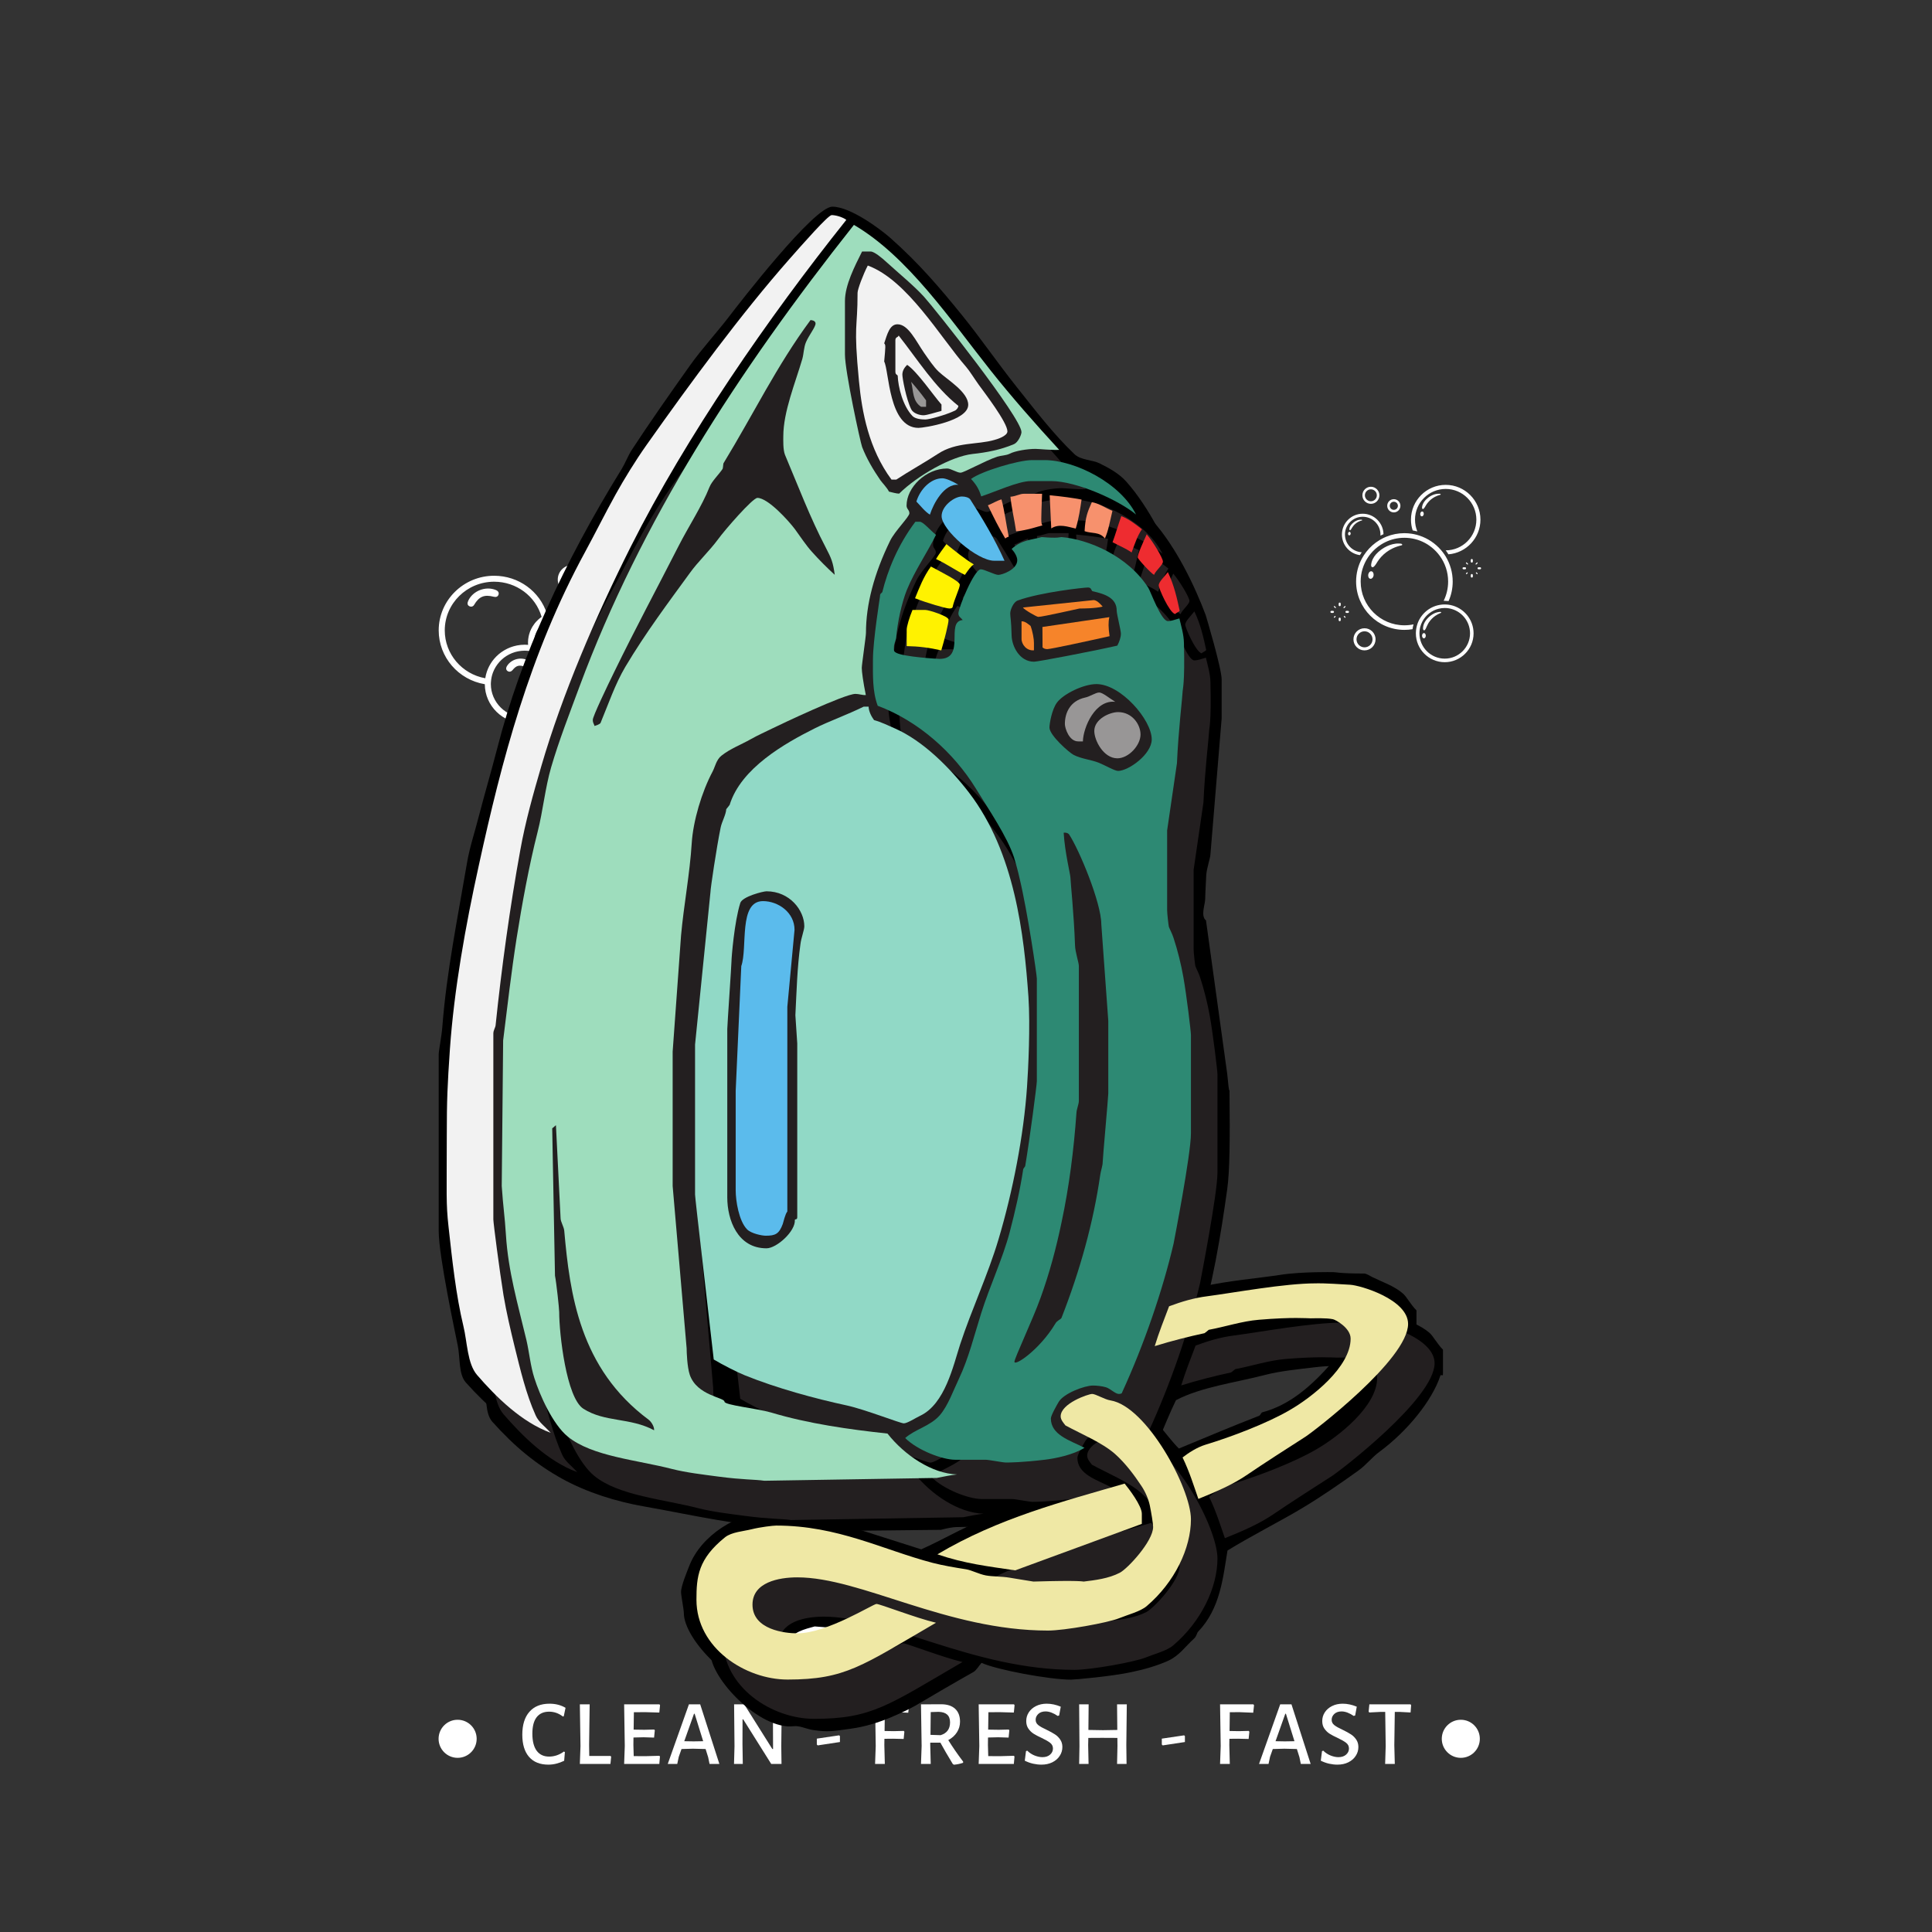 <svg xmlns="http://www.w3.org/2000/svg" xmlns:xlink="http://www.w3.org/1999/xlink" width="500" zoomAndPan="magnify" viewBox="0 0 375 375" height="500" preserveAspectRatio="xMidYMid meet" version="1.0"><rect x="0" y="0" width="375" height="375" fill="#333333" stroke="none"/><defs><g/><clipPath id="daee431970"><path d="M 85.129 333.805 L 92.52 333.805 L 92.52 341.195 L 85.129 341.195 Z M 85.129 333.805 " clip-rule="nonzero"/></clipPath><clipPath id="9f5eb58722"><path d="M 88.824 333.805 C 86.781 333.805 85.129 335.461 85.129 337.5 C 85.129 339.539 86.781 341.195 88.824 341.195 C 90.863 341.195 92.52 339.539 92.52 337.5 C 92.52 335.461 90.863 333.805 88.824 333.805 " clip-rule="nonzero"/></clipPath><clipPath id="23a7ad634e"><path d="M 279.848 333.805 L 287.234 333.805 L 287.234 341.195 L 279.848 341.195 Z M 279.848 333.805 " clip-rule="nonzero"/></clipPath><clipPath id="796f34e3e1"><path d="M 283.543 333.805 C 281.5 333.805 279.848 335.461 279.848 337.5 C 279.848 339.539 281.5 341.195 283.543 341.195 C 285.582 341.195 287.234 339.539 287.234 337.5 C 287.234 335.461 285.582 333.805 283.543 333.805 " clip-rule="nonzero"/></clipPath><clipPath id="a708101fcf"><path d="M 258.23 94.07 L 287.48 94.07 L 287.48 128.57 L 258.23 128.57 Z M 258.23 94.07 " clip-rule="nonzero"/></clipPath><clipPath id="ed086847c6"><path d="M 85.152 109.645 L 123.355 109.645 L 123.355 140.395 L 85.152 140.395 Z M 85.152 109.645 " clip-rule="nonzero"/></clipPath><clipPath id="80f6b61e02"><path d="M 85.129 40 L 275 40 L 275 329 L 85.129 329 Z M 85.129 40 " clip-rule="nonzero"/></clipPath><clipPath id="6c8153eb7a"><path d="M 90 47 L 280.129 47 L 280.129 336.645 L 90 336.645 Z M 90 47 " clip-rule="nonzero"/></clipPath></defs><g fill="#ffffff" fill-opacity="1"><g transform="translate(100.77, 342.375)"><g><path d="M 5.891 -11.688 C 7.066 -11.688 8.102 -11.422 9 -10.891 L 8.656 -9.25 L 8.484 -9.203 C 7.672 -9.828 6.781 -10.141 5.812 -10.141 C 4.758 -10.141 3.953 -9.781 3.391 -9.062 C 2.836 -8.344 2.562 -7.281 2.562 -5.875 C 2.562 -4.414 2.844 -3.305 3.406 -2.547 C 3.969 -1.797 4.77 -1.422 5.812 -1.422 C 6.312 -1.422 6.812 -1.504 7.312 -1.672 C 7.812 -1.848 8.27 -2.094 8.688 -2.406 L 8.875 -2.297 L 8.734 -0.609 C 7.703 -0.109 6.68 0.141 5.672 0.141 C 4.047 0.141 2.797 -0.359 1.922 -1.359 C 1.047 -2.367 0.609 -3.805 0.609 -5.672 C 0.609 -7.586 1.066 -9.066 1.984 -10.109 C 2.898 -11.16 4.203 -11.688 5.891 -11.688 Z M 5.891 -11.688 "/></g></g></g><g fill="#ffffff" fill-opacity="1"><g transform="translate(111.048, 342.375)"><g><path d="M 7.578 -1.391 L 7.438 0 L 1.5 0 L 1.625 -3.469 L 1.5 -11.562 L 3.406 -11.562 L 3.297 -3.641 L 3.328 -1.547 L 7.453 -1.547 Z M 7.578 -1.391 "/></g></g></g><g fill="#ffffff" fill-opacity="1"><g transform="translate(119.598, 342.375)"><g><path d="M 8.391 -1.578 L 8.5 -1.422 L 8.375 0 L 1.547 0 L 1.672 -3.469 L 1.547 -11.562 L 8.406 -11.562 L 8.516 -11.391 L 8.375 -9.969 L 5.641 -10.047 L 3.438 -10.031 L 3.391 -6.656 L 5.469 -6.625 L 7.375 -6.672 L 7.5 -6.531 L 7.359 -5.109 L 5.328 -5.172 L 3.359 -5.125 L 3.344 -3.641 L 3.406 -1.516 L 5.594 -1.5 Z M 8.391 -1.578 "/></g></g></g><g fill="#ffffff" fill-opacity="1"><g transform="translate(129.408, 342.375)"><g><path d="M 10.219 0 L 8.312 0 L 8.047 -1.297 L 7.547 -2.891 L 5.094 -2.953 L 2.875 -2.891 L 2.344 -1.391 L 2.047 0 L 0.203 0 L 4.312 -11.562 L 6.5 -11.562 Z M 7.078 -4.406 L 5.422 -9.734 L 5.297 -9.734 L 3.406 -4.406 L 5.219 -4.375 Z M 7.078 -4.406 "/></g></g></g><g fill="#ffffff" fill-opacity="1"><g transform="translate(140.91, 342.375)"><g><path d="M 10.734 -3.453 L 10.781 0 L 8.781 0 L 3.344 -8.656 L 3.219 -8.656 L 3.203 -3.875 L 3.266 0 L 1.562 0 L 1.656 -3.422 L 1.578 -11.562 L 3.547 -11.562 L 9 -2.891 L 9.141 -2.891 L 9.109 -11.469 L 10.828 -11.594 Z M 10.734 -3.453 "/></g></g></g><g fill="#ffffff" fill-opacity="1"><g transform="translate(154.23, 342.375)"><g/></g></g><g fill="#ffffff" fill-opacity="1"><g transform="translate(158.046, 342.375)"><g><path d="M 4.984 -5.406 L 4.984 -4.25 L 0.672 -3.594 L 0.5 -3.766 L 0.5 -4.906 L 4.828 -5.547 Z M 4.984 -5.406 "/></g></g></g><g fill="#ffffff" fill-opacity="1"><g transform="translate(164.49, 342.375)"><g/></g></g><g fill="#ffffff" fill-opacity="1"><g transform="translate(168.306, 342.375)"><g><path d="M 3.438 -10.031 L 3.391 -6.391 L 5.203 -6.359 L 7.109 -6.406 L 7.234 -6.25 L 7.094 -4.844 L 5.047 -4.891 L 3.359 -4.875 L 3.344 -3.641 L 3.438 0 L 1.547 0 L 1.672 -3.469 L 1.547 -11.562 L 8.016 -11.562 L 8.141 -11.391 L 7.984 -9.938 L 5.297 -10.047 Z M 3.438 -10.031 "/></g></g></g><g fill="#ffffff" fill-opacity="1"><g transform="translate(177.216, 342.375)"><g><path d="M 6.844 -4.625 C 7.656 -3.312 8.617 -1.914 9.734 -0.438 L 9.719 -0.219 C 9.145 -0.02 8.551 0.102 7.938 0.156 L 7.719 0.016 C 6.727 -1.617 5.926 -3 5.312 -4.125 L 3.344 -4.125 L 3.344 -3.641 L 3.438 0 L 1.547 0 L 1.672 -3.469 L 1.547 -11.562 L 5.469 -11.578 C 6.633 -11.578 7.535 -11.285 8.172 -10.703 C 8.805 -10.117 9.125 -9.285 9.125 -8.203 C 9.125 -7.441 8.922 -6.75 8.516 -6.125 C 8.117 -5.508 7.562 -5.008 6.844 -4.625 Z M 3.391 -5.641 L 5.359 -5.578 C 6.578 -5.953 7.188 -6.781 7.188 -8.062 C 7.188 -8.738 7 -9.242 6.625 -9.578 C 6.258 -9.91 5.707 -10.086 4.969 -10.109 L 3.438 -10.062 Z M 3.391 -5.641 "/></g></g></g><g fill="#ffffff" fill-opacity="1"><g transform="translate(188.412, 342.375)"><g><path d="M 8.391 -1.578 L 8.5 -1.422 L 8.375 0 L 1.547 0 L 1.672 -3.469 L 1.547 -11.562 L 8.406 -11.562 L 8.516 -11.391 L 8.375 -9.969 L 5.641 -10.047 L 3.438 -10.031 L 3.391 -6.656 L 5.469 -6.625 L 7.375 -6.672 L 7.5 -6.531 L 7.359 -5.109 L 5.328 -5.172 L 3.359 -5.125 L 3.344 -3.641 L 3.406 -1.516 L 5.594 -1.5 Z M 8.391 -1.578 "/></g></g></g><g fill="#ffffff" fill-opacity="1"><g transform="translate(198.222, 342.375)"><g><path d="M 4.938 -11.688 C 5.844 -11.688 6.754 -11.492 7.672 -11.109 L 7.359 -9.406 L 7.078 -9.312 C 6.691 -9.582 6.297 -9.797 5.891 -9.953 C 5.484 -10.109 5.094 -10.188 4.719 -10.188 C 4.125 -10.188 3.656 -10.023 3.312 -9.703 C 2.969 -9.379 2.797 -9 2.797 -8.562 C 2.797 -8.145 2.969 -7.801 3.312 -7.531 C 3.656 -7.258 4.203 -6.953 4.953 -6.609 C 5.598 -6.297 6.117 -6.008 6.516 -5.75 C 6.922 -5.5 7.266 -5.164 7.547 -4.75 C 7.836 -4.344 7.984 -3.852 7.984 -3.281 C 7.984 -2.656 7.812 -2.082 7.469 -1.562 C 7.133 -1.039 6.656 -0.625 6.031 -0.312 C 5.414 -0.008 4.711 0.141 3.922 0.141 C 3.391 0.141 2.844 0.078 2.281 -0.047 C 1.719 -0.18 1.188 -0.375 0.688 -0.625 L 0.922 -2.469 L 1.156 -2.578 C 1.594 -2.148 2.078 -1.832 2.609 -1.625 C 3.148 -1.414 3.648 -1.312 4.109 -1.312 C 4.734 -1.312 5.227 -1.473 5.594 -1.797 C 5.969 -2.129 6.156 -2.523 6.156 -2.984 C 6.156 -3.441 5.973 -3.812 5.609 -4.094 C 5.254 -4.375 4.703 -4.691 3.953 -5.047 C 3.316 -5.336 2.801 -5.609 2.406 -5.859 C 2.008 -6.109 1.672 -6.438 1.391 -6.844 C 1.109 -7.25 0.969 -7.738 0.969 -8.312 C 0.969 -8.938 1.133 -9.504 1.469 -10.016 C 1.812 -10.535 2.281 -10.941 2.875 -11.234 C 3.477 -11.535 4.164 -11.688 4.938 -11.688 Z M 4.938 -11.688 "/></g></g></g><g fill="#ffffff" fill-opacity="1"><g transform="translate(207.852, 342.375)"><g><path d="M 10.766 -3.641 L 10.812 0 L 8.969 0 L 9.047 -3.469 L 9.031 -5.047 L 6.078 -5.062 L 3.391 -5.047 L 3.359 -3.641 L 3.438 0 L 1.609 0 L 1.672 -3.469 L 1.609 -11.562 L 3.453 -11.562 L 3.406 -6.594 L 6.234 -6.547 L 9.016 -6.594 L 8.969 -11.562 L 10.859 -11.562 Z M 10.766 -3.641 "/></g></g></g><g fill="#ffffff" fill-opacity="1"><g transform="translate(221.19, 342.375)"><g/></g></g><g fill="#ffffff" fill-opacity="1"><g transform="translate(225.006, 342.375)"><g><path d="M 4.984 -5.406 L 4.984 -4.25 L 0.672 -3.594 L 0.5 -3.766 L 0.5 -4.906 L 4.828 -5.547 Z M 4.984 -5.406 "/></g></g></g><g fill="#ffffff" fill-opacity="1"><g transform="translate(231.45, 342.375)"><g/></g></g><g fill="#ffffff" fill-opacity="1"><g transform="translate(235.266, 342.375)"><g><path d="M 3.438 -10.031 L 3.391 -6.391 L 5.203 -6.359 L 7.109 -6.406 L 7.234 -6.25 L 7.094 -4.844 L 5.047 -4.891 L 3.359 -4.875 L 3.344 -3.641 L 3.438 0 L 1.547 0 L 1.672 -3.469 L 1.547 -11.562 L 8.016 -11.562 L 8.141 -11.391 L 7.984 -9.938 L 5.297 -10.047 Z M 3.438 -10.031 "/></g></g></g><g fill="#ffffff" fill-opacity="1"><g transform="translate(244.175, 342.375)"><g><path d="M 10.219 0 L 8.312 0 L 8.047 -1.297 L 7.547 -2.891 L 5.094 -2.953 L 2.875 -2.891 L 2.344 -1.391 L 2.047 0 L 0.203 0 L 4.312 -11.562 L 6.5 -11.562 Z M 7.078 -4.406 L 5.422 -9.734 L 5.297 -9.734 L 3.406 -4.406 L 5.219 -4.375 Z M 7.078 -4.406 "/></g></g></g><g fill="#ffffff" fill-opacity="1"><g transform="translate(255.677, 342.375)"><g><path d="M 4.938 -11.688 C 5.844 -11.688 6.754 -11.492 7.672 -11.109 L 7.359 -9.406 L 7.078 -9.312 C 6.691 -9.582 6.297 -9.797 5.891 -9.953 C 5.484 -10.109 5.094 -10.188 4.719 -10.188 C 4.125 -10.188 3.656 -10.023 3.312 -9.703 C 2.969 -9.379 2.797 -9 2.797 -8.562 C 2.797 -8.145 2.969 -7.801 3.312 -7.531 C 3.656 -7.258 4.203 -6.953 4.953 -6.609 C 5.598 -6.297 6.117 -6.008 6.516 -5.75 C 6.922 -5.5 7.266 -5.164 7.547 -4.75 C 7.836 -4.344 7.984 -3.852 7.984 -3.281 C 7.984 -2.656 7.812 -2.082 7.469 -1.562 C 7.133 -1.039 6.656 -0.625 6.031 -0.312 C 5.414 -0.008 4.711 0.141 3.922 0.141 C 3.391 0.141 2.844 0.078 2.281 -0.047 C 1.719 -0.18 1.188 -0.375 0.688 -0.625 L 0.922 -2.469 L 1.156 -2.578 C 1.594 -2.148 2.078 -1.832 2.609 -1.625 C 3.148 -1.414 3.648 -1.312 4.109 -1.312 C 4.734 -1.312 5.227 -1.473 5.594 -1.797 C 5.969 -2.129 6.156 -2.523 6.156 -2.984 C 6.156 -3.441 5.973 -3.812 5.609 -4.094 C 5.254 -4.375 4.703 -4.691 3.953 -5.047 C 3.316 -5.336 2.801 -5.609 2.406 -5.859 C 2.008 -6.109 1.672 -6.438 1.391 -6.844 C 1.109 -7.25 0.969 -7.738 0.969 -8.312 C 0.969 -8.938 1.133 -9.504 1.469 -10.016 C 1.812 -10.535 2.281 -10.941 2.875 -11.234 C 3.477 -11.535 4.164 -11.688 4.938 -11.688 Z M 4.938 -11.688 "/></g></g></g><g fill="#ffffff" fill-opacity="1"><g transform="translate(265.307, 342.375)"><g><path d="M 8.594 -11.391 L 8.484 -9.984 L 6.391 -10.094 L 5.422 -10.094 L 5.328 -3.641 L 5.422 0 L 3.547 0 L 3.656 -3.469 L 3.562 -10.094 L 2.594 -10.094 L 0.469 -9.984 L 0.344 -10.156 L 0.484 -11.562 L 8.484 -11.562 Z M 8.594 -11.391 "/></g></g></g><g clip-path="url(#daee431970)"><g clip-path="url(#9f5eb58722)"><path fill="#ffffff" d="M 85.129 333.805 L 92.52 333.805 L 92.52 341.195 L 85.129 341.195 Z M 85.129 333.805 " fill-opacity="1" fill-rule="nonzero"/></g></g><g clip-path="url(#23a7ad634e)"><g clip-path="url(#796f34e3e1)"><path fill="#ffffff" d="M 279.848 333.805 L 287.234 333.805 L 287.234 341.195 L 279.848 341.195 Z M 279.848 333.805 " fill-opacity="1" fill-rule="nonzero"/></g></g><g clip-path="url(#a708101fcf)"><path fill="#ffffff" d="M 276.383 122.879 C 276.184 122.879 276.02 123.105 276.02 123.387 C 276.02 123.672 276.184 123.898 276.383 123.898 C 276.578 123.898 276.742 123.672 276.742 123.387 C 276.742 123.105 276.582 122.879 276.383 122.879 Z M 279.664 118.785 C 279.574 118.742 279.395 118.777 279.301 118.785 C 279.039 118.816 278.781 118.891 278.535 118.988 C 278.5 119.004 278.465 119.02 278.426 119.039 C 277.996 119.238 277.598 119.52 277.258 119.852 C 277.164 119.945 277.07 120.043 276.98 120.145 C 276.637 120.539 276.367 121 276.262 121.508 C 276.227 121.68 276.207 121.859 276.211 122.043 C 276.211 122.102 276.227 122.168 276.258 122.23 C 276.297 122.312 276.359 122.371 276.469 122.34 C 276.539 122.32 276.582 122.258 276.625 122.203 C 276.664 122.148 276.699 122.09 276.734 122.031 C 276.816 121.871 276.883 121.699 276.957 121.531 C 277.031 121.363 277.113 121.199 277.207 121.035 C 277.246 120.969 277.281 120.906 277.32 120.848 C 277.656 120.332 278.094 119.875 278.598 119.527 C 278.922 119.301 279.277 119.117 279.664 118.961 C 279.773 118.918 279.758 118.836 279.664 118.785 Z M 285.332 122.93 C 285.332 120.48 283.535 118.445 281.188 118.07 C 280.941 118.031 280.691 118.012 280.434 118.012 C 280.43 118.012 280.426 118.012 280.422 118.012 C 280.008 118.012 279.613 118.062 279.238 118.156 C 277.875 118.492 276.738 119.406 276.09 120.613 C 275.902 120.965 275.754 121.348 275.652 121.742 C 275.594 121.988 275.555 122.234 275.531 122.488 C 275.516 122.629 275.512 122.781 275.512 122.922 C 275.512 125.633 277.711 127.84 280.422 127.84 C 283.129 127.84 285.332 125.637 285.332 122.93 Z M 286.02 122.93 C 286.02 126.02 283.508 128.531 280.422 128.531 C 277.332 128.531 274.82 126.02 274.82 122.93 C 274.82 122.844 274.828 122.758 274.828 122.676 C 274.836 122.438 274.863 122.199 274.902 121.973 C 274.961 121.625 275.051 121.293 275.168 120.969 C 275.891 119.027 277.664 117.59 279.793 117.359 C 279.996 117.332 280.203 117.324 280.41 117.324 C 280.551 117.324 280.688 117.328 280.828 117.34 C 281.062 117.359 281.301 117.387 281.527 117.434 C 284.094 117.957 286.02 120.223 286.02 122.93 Z M 264.926 96.137 C 264.926 96.777 265.445 97.297 266.086 97.297 C 266.723 97.297 267.242 96.777 267.242 96.137 C 267.242 95.496 266.723 94.977 266.086 94.977 C 265.449 94.977 264.926 95.496 264.926 96.137 Z M 264.438 96.137 C 264.438 95.227 265.18 94.48 266.09 94.48 C 267 94.48 267.742 95.227 267.742 96.137 C 267.742 97.047 267 97.793 266.09 97.793 C 265.18 97.793 264.438 97.055 264.438 96.137 Z M 261.641 118.566 L 261.348 118.566 C 261.238 118.566 261.148 118.656 261.148 118.766 C 261.148 118.875 261.238 118.965 261.348 118.965 L 261.641 118.965 C 261.75 118.965 261.836 118.875 261.836 118.766 C 261.836 118.656 261.75 118.566 261.641 118.566 Z M 258.723 118.566 L 258.434 118.566 C 258.324 118.566 258.234 118.656 258.234 118.766 C 258.234 118.875 258.324 118.965 258.434 118.965 L 258.723 118.965 C 258.832 118.965 258.922 118.875 258.922 118.766 C 258.922 118.656 258.832 118.566 258.723 118.566 Z M 260.926 118.012 L 261.145 117.793 C 261.184 117.754 261.184 117.695 261.145 117.656 C 261.105 117.617 261.047 117.617 261.008 117.656 L 260.789 117.875 C 260.75 117.914 260.75 117.973 260.789 118.012 C 260.809 118.031 260.832 118.043 260.859 118.043 C 260.883 118.039 260.906 118.027 260.926 118.012 Z M 259.082 119.582 L 258.922 119.742 C 258.883 119.781 258.883 119.84 258.922 119.879 C 258.941 119.902 258.965 119.91 258.992 119.91 C 259.016 119.91 259.039 119.902 259.059 119.879 L 259.219 119.723 C 259.258 119.684 259.258 119.621 259.219 119.582 C 259.18 119.543 259.121 119.543 259.082 119.582 Z M 260.992 119.582 C 260.953 119.543 260.891 119.543 260.852 119.582 C 260.812 119.621 260.812 119.684 260.852 119.723 L 261.012 119.879 C 261.031 119.902 261.055 119.91 261.078 119.91 C 261.105 119.91 261.129 119.902 261.148 119.879 C 261.188 119.84 261.188 119.781 261.148 119.742 Z M 259.059 117.652 C 259.02 117.613 258.961 117.613 258.922 117.652 C 258.883 117.691 258.883 117.75 258.922 117.789 L 259.141 118.008 C 259.16 118.027 259.184 118.039 259.211 118.039 C 259.234 118.039 259.258 118.027 259.277 118.008 C 259.316 117.969 259.316 117.91 259.277 117.867 Z M 260.035 119.879 C 259.926 119.879 259.836 119.969 259.836 120.078 L 259.836 120.371 C 259.836 120.48 259.926 120.57 260.035 120.57 C 260.145 120.57 260.234 120.48 260.234 120.371 L 260.234 120.078 C 260.234 119.969 260.145 119.879 260.035 119.879 Z M 260.035 116.961 C 259.926 116.961 259.836 117.051 259.836 117.16 L 259.836 117.461 C 259.836 117.57 259.926 117.66 260.035 117.66 C 260.145 117.66 260.234 117.57 260.234 117.461 L 260.234 117.16 C 260.234 117.051 260.145 116.961 260.035 116.961 Z M 287.281 110.105 L 286.988 110.105 C 286.879 110.105 286.793 110.195 286.793 110.305 C 286.793 110.41 286.879 110.5 286.988 110.5 L 287.281 110.5 C 287.391 110.5 287.48 110.41 287.48 110.305 C 287.473 110.195 287.391 110.105 287.281 110.105 Z M 284.367 110.105 L 284.074 110.105 C 283.965 110.105 283.875 110.195 283.875 110.305 C 283.875 110.41 283.965 110.5 284.074 110.5 L 284.367 110.5 C 284.473 110.5 284.562 110.41 284.562 110.305 C 284.562 110.195 284.473 110.105 284.367 110.105 Z M 286.566 109.551 L 286.785 109.332 C 286.824 109.293 286.824 109.234 286.785 109.191 C 286.746 109.152 286.688 109.152 286.648 109.191 L 286.43 109.41 C 286.391 109.449 286.391 109.512 286.43 109.551 C 286.449 109.57 286.473 109.578 286.5 109.578 C 286.523 109.578 286.547 109.57 286.566 109.551 Z M 284.633 111.445 C 284.656 111.445 284.684 111.438 284.703 111.418 L 284.859 111.258 C 284.898 111.219 284.898 111.16 284.859 111.121 C 284.82 111.082 284.762 111.082 284.723 111.121 L 284.562 111.277 C 284.523 111.32 284.523 111.379 284.562 111.418 C 284.582 111.438 284.609 111.445 284.633 111.445 Z M 286.629 111.121 C 286.59 111.082 286.527 111.082 286.488 111.121 C 286.449 111.16 286.449 111.219 286.488 111.258 L 286.648 111.418 C 286.668 111.438 286.691 111.445 286.719 111.445 C 286.742 111.445 286.766 111.438 286.785 111.418 C 286.824 111.379 286.824 111.32 286.785 111.277 Z M 284.922 109.41 L 284.703 109.191 C 284.664 109.152 284.602 109.152 284.562 109.191 C 284.523 109.234 284.523 109.293 284.562 109.332 L 284.781 109.551 C 284.801 109.57 284.824 109.578 284.852 109.578 C 284.875 109.578 284.898 109.57 284.922 109.551 C 284.961 109.512 284.961 109.449 284.922 109.41 Z M 285.676 111.418 C 285.57 111.418 285.48 111.508 285.48 111.617 L 285.48 111.91 C 285.48 112.016 285.57 112.105 285.676 112.105 C 285.785 112.105 285.875 112.016 285.875 111.91 L 285.875 111.617 C 285.871 111.508 285.781 111.418 285.676 111.418 Z M 285.871 108.699 C 285.871 108.59 285.781 108.5 285.672 108.5 C 285.562 108.5 285.473 108.59 285.473 108.699 L 285.473 109 C 285.473 109.109 285.562 109.199 285.672 109.199 C 285.781 109.199 285.871 109.109 285.871 109 Z M 266.199 110.887 C 266.055 110.867 265.91 110.922 265.793 111.051 C 265.68 111.176 265.602 111.344 265.57 111.535 C 265.512 111.938 265.695 112.301 265.98 112.34 C 266 112.344 266.02 112.344 266.039 112.344 C 266.309 112.344 266.559 112.066 266.613 111.695 C 266.668 111.293 266.484 110.934 266.199 110.887 Z M 267.375 109.016 C 267.586 108.688 267.828 108.379 268.086 108.094 C 268.707 107.41 269.469 106.84 270.316 106.438 C 270.855 106.18 271.441 105.988 272.055 105.844 C 272.219 105.805 272.207 105.676 272.086 105.586 C 271.961 105.496 271.684 105.512 271.535 105.5 C 271.129 105.48 270.723 105.531 270.328 105.625 C 269.566 105.809 268.844 106.156 268.203 106.602 C 268.148 106.641 268.098 106.676 268.047 106.715 C 267.699 106.973 267.371 107.262 267.09 107.582 C 266.59 108.152 266.227 108.82 266.141 109.594 C 266.113 109.797 266.164 110.133 266.461 110.094 C 266.566 110.078 266.652 110.004 266.727 109.93 C 266.996 109.66 267.18 109.332 267.375 109.016 Z M 274.52 104.605 C 274.711 104.648 274.91 104.699 275.098 104.758 C 275.801 104.977 276.465 105.285 277.078 105.668 C 277.234 105.766 277.379 105.863 277.523 105.973 C 278.117 106.398 278.652 106.895 279.117 107.453 C 279.246 107.605 279.367 107.766 279.484 107.926 C 280.488 109.32 281.082 111.031 281.082 112.879 C 281.082 114.223 280.766 115.496 280.211 116.625 C 280.281 116.625 280.352 116.621 280.426 116.621 C 280.676 116.621 280.93 116.637 281.172 116.664 C 281.688 115.504 281.969 114.227 281.969 112.879 C 281.969 111.102 281.469 109.438 280.609 108.012 C 280.523 107.879 280.441 107.746 280.352 107.613 C 280.148 107.316 279.93 107.031 279.699 106.762 C 278.594 105.48 277.152 104.5 275.516 103.961 C 275.18 103.852 274.832 103.758 274.48 103.684 C 274.328 103.652 274.168 103.625 274.012 103.598 C 273.551 103.531 273.074 103.488 272.594 103.488 C 271.363 103.488 270.184 103.727 269.105 104.164 C 268.887 104.254 268.68 104.348 268.469 104.445 C 268.227 104.566 267.996 104.695 267.77 104.832 C 266.773 105.434 265.895 106.211 265.188 107.125 C 265.027 107.34 264.871 107.559 264.723 107.781 C 264.602 107.973 264.48 108.172 264.367 108.375 C 263.633 109.715 263.219 111.246 263.219 112.875 C 263.219 118.047 267.426 122.258 272.594 122.258 C 273.133 122.258 273.66 122.215 274.172 122.125 C 274.211 121.805 274.277 121.492 274.367 121.184 C 273.797 121.309 273.203 121.371 272.594 121.371 C 267.91 121.371 264.105 117.562 264.105 112.875 C 264.105 111.18 264.605 109.605 265.461 108.281 C 265.641 108.004 265.832 107.734 266.039 107.484 C 266.605 106.801 267.27 106.211 268.016 105.73 C 268.293 105.551 268.578 105.387 268.883 105.238 C 270.004 104.688 271.262 104.383 272.594 104.383 C 273.258 104.383 273.902 104.461 274.52 104.605 Z M 269.754 98.172 C 269.754 98.609 270.105 98.961 270.539 98.961 C 270.977 98.961 271.328 98.609 271.328 98.172 C 271.328 97.738 270.977 97.387 270.539 97.387 C 270.105 97.387 269.754 97.738 269.754 98.172 Z M 269.258 98.172 C 269.258 97.465 269.832 96.891 270.539 96.891 C 271.246 96.891 271.82 97.465 271.82 98.172 C 271.82 98.883 271.246 99.457 270.539 99.457 C 269.832 99.457 269.258 98.883 269.258 98.172 Z M 266.406 124.094 C 266.406 123.234 265.707 122.535 264.852 122.535 C 263.996 122.535 263.297 123.234 263.297 124.094 C 263.297 124.949 263.996 125.648 264.852 125.648 C 265.707 125.648 266.406 124.949 266.406 124.094 Z M 266.996 124.094 C 266.996 125.277 266.035 126.238 264.848 126.238 C 263.664 126.238 262.703 125.277 262.703 124.094 C 262.703 122.906 263.664 121.945 264.848 121.945 C 266.031 121.941 266.996 122.906 266.996 124.094 Z M 276.07 99.277 C 275.875 99.254 275.707 99.441 275.672 99.711 C 275.637 99.977 275.762 100.199 275.949 100.223 C 275.961 100.223 275.969 100.223 275.98 100.223 C 276.062 100.223 276.145 100.184 276.211 100.105 C 276.281 100.027 276.332 99.914 276.348 99.789 C 276.359 99.664 276.34 99.547 276.293 99.453 C 276.242 99.352 276.164 99.289 276.07 99.277 Z M 276.375 98.688 C 276.535 98.516 276.637 98.309 276.758 98.105 C 276.883 97.895 277.02 97.699 277.18 97.516 C 277.551 97.074 278.004 96.707 278.516 96.438 C 278.84 96.266 279.191 96.137 279.562 96.039 C 279.664 96.012 279.656 95.93 279.578 95.875 C 279.5 95.82 279.332 95.836 279.242 95.836 C 278.996 95.828 278.746 95.871 278.508 95.934 C 278.051 96.062 277.613 96.289 277.234 96.582 C 276.613 97.055 276.09 97.691 276.016 98.488 C 276.004 98.621 276.039 98.828 276.219 98.797 C 276.281 98.789 276.332 98.738 276.375 98.688 Z M 275.105 103.145 C 274.812 102.438 274.652 101.672 274.652 100.863 C 274.652 97.578 277.328 94.902 280.609 94.902 C 283.895 94.902 286.562 97.578 286.562 100.863 C 286.562 104.148 283.895 106.824 280.613 106.824 C 280.801 107.074 280.977 107.324 281.137 107.594 C 284.609 107.32 287.352 104.406 287.352 100.863 C 287.352 97.141 284.324 94.113 280.609 94.113 C 276.891 94.113 273.867 97.141 273.867 100.863 C 273.867 101.594 273.984 102.297 274.199 102.953 C 274.5 103.004 274.801 103.07 275.105 103.145 Z M 261.953 103.23 C 261.809 103.211 261.684 103.352 261.66 103.543 C 261.648 103.633 261.664 103.719 261.699 103.789 C 261.738 103.863 261.797 103.906 261.867 103.914 C 261.879 103.914 261.883 103.914 261.891 103.914 C 262.02 103.914 262.137 103.781 262.16 103.605 C 262.18 103.414 262.09 103.25 261.953 103.23 Z M 262.426 102.438 C 262.512 102.297 262.609 102.156 262.715 102.031 C 262.973 101.73 263.281 101.473 263.633 101.289 C 263.855 101.172 264.102 101.082 264.355 101.012 C 264.426 100.992 264.422 100.938 264.367 100.898 C 264.312 100.863 264.199 100.867 264.133 100.867 C 263.961 100.863 263.793 100.895 263.629 100.938 C 263.312 101.027 263.012 101.188 262.75 101.391 C 262.324 101.715 261.957 102.156 261.91 102.707 C 261.902 102.797 261.926 102.941 262.051 102.918 C 262.094 102.91 262.129 102.879 262.16 102.844 C 262.273 102.723 262.344 102.578 262.426 102.438 Z M 260.465 103.754 C 260.465 101.527 262.277 99.715 264.5 99.715 C 266.703 99.715 268.496 101.488 268.535 103.684 C 268.332 103.773 268.133 103.871 267.938 103.969 C 267.941 103.895 267.945 103.82 267.945 103.746 C 267.945 101.844 266.402 100.301 264.5 100.301 C 262.602 100.301 261.055 101.844 261.055 103.746 C 261.055 105.586 262.5 107.094 264.312 107.191 C 264.188 107.375 264.07 107.559 263.957 107.75 C 261.984 107.488 260.465 105.793 260.465 103.754 " fill-opacity="1" fill-rule="nonzero"/></g><g clip-path="url(#ed086847c6)"><path fill="#ffffff" d="M 118.586 135.574 C 118.586 133.676 117.02 132.133 115.094 132.133 C 113.164 132.133 111.598 133.676 111.598 135.574 C 111.598 137.473 113.164 139.02 115.094 139.02 C 117.02 139.02 118.586 137.473 118.586 135.574 Z M 119.762 135.574 C 119.762 138.113 117.664 140.176 115.094 140.176 C 112.52 140.176 110.426 138.113 110.426 135.574 C 110.426 133.039 112.52 130.977 115.094 130.977 C 117.664 130.977 119.762 133.039 119.762 135.574 Z M 108.41 132.766 C 108.41 131.934 108.246 131.145 107.953 130.414 C 107.91 130.301 107.863 130.191 107.812 130.082 C 107.797 130.047 107.777 130.012 107.758 129.973 C 107.66 129.77 107.551 129.57 107.43 129.379 C 107.414 129.359 107.402 129.336 107.391 129.316 C 107.32 129.207 107.246 129.098 107.168 128.996 C 107.168 128.992 107.164 128.988 107.16 128.984 C 106.527 128.125 105.688 127.426 104.723 126.961 C 104.684 126.938 104.641 126.918 104.598 126.902 C 104.496 126.852 104.391 126.805 104.281 126.762 C 104.152 126.711 104.02 126.664 103.887 126.621 C 103.797 126.59 103.703 126.566 103.613 126.539 C 103.523 126.516 103.438 126.492 103.348 126.473 C 103.258 126.453 103.172 126.43 103.082 126.414 C 103.074 126.414 103.066 126.41 103.059 126.41 C 102.859 126.375 102.66 126.344 102.465 126.324 C 102.258 126.309 102.051 126.293 101.844 126.293 C 101.621 126.293 101.402 126.305 101.188 126.328 C 101.09 126.336 100.988 126.355 100.891 126.371 C 100.777 126.387 100.668 126.398 100.559 126.422 C 100.43 126.445 100.305 126.48 100.18 126.512 C 100.105 126.531 100.027 126.547 99.953 126.57 C 99.812 126.613 99.672 126.664 99.535 126.715 C 99.48 126.734 99.426 126.754 99.371 126.773 C 99.223 126.832 99.082 126.898 98.941 126.969 C 98.898 126.988 98.855 127.008 98.816 127.027 C 98.668 127.105 98.527 127.188 98.387 127.273 C 98.355 127.293 98.32 127.309 98.293 127.328 C 98.148 127.422 98.008 127.52 97.871 127.621 C 97.848 127.641 97.82 127.66 97.797 127.676 C 97.66 127.785 97.527 127.898 97.398 128.016 C 97.379 128.031 97.359 128.047 97.34 128.066 C 97.211 128.188 97.086 128.312 96.965 128.445 C 96.949 128.461 96.934 128.477 96.922 128.496 C 96.801 128.629 96.684 128.77 96.578 128.914 C 96.566 128.93 96.551 128.945 96.543 128.961 C 96.43 129.109 96.328 129.262 96.23 129.418 C 96.223 129.43 96.215 129.445 96.207 129.457 C 96.109 129.617 96.02 129.785 95.934 129.953 C 95.93 129.965 95.926 129.973 95.922 129.984 C 95.836 130.156 95.758 130.336 95.688 130.52 C 95.688 130.523 95.684 130.531 95.684 130.535 C 95.469 131.105 95.336 131.711 95.297 132.344 L 95.289 132.41 C 95.285 132.527 95.273 132.645 95.273 132.766 C 95.273 136.336 98.219 139.238 101.844 139.238 C 105.465 139.238 108.41 136.336 108.41 132.766 Z M 94.191 131.648 C 94.191 131.637 94.195 131.629 94.195 131.621 C 94.23 131.402 94.27 131.188 94.324 130.977 C 94.324 130.965 94.328 130.953 94.332 130.945 C 94.715 129.41 95.566 128.062 96.73 127.051 C 96.754 127.031 96.773 127.012 96.793 126.992 C 96.934 126.875 97.078 126.766 97.223 126.656 C 97.266 126.625 97.309 126.594 97.355 126.562 C 97.492 126.465 97.629 126.375 97.773 126.289 C 97.836 126.25 97.895 126.215 97.957 126.18 C 98.09 126.102 98.227 126.027 98.367 125.957 C 98.445 125.922 98.52 125.883 98.598 125.848 C 98.73 125.789 98.863 125.73 99 125.676 C 99.094 125.641 99.188 125.609 99.281 125.574 C 99.41 125.531 99.535 125.488 99.668 125.449 C 99.781 125.418 99.895 125.391 100.012 125.363 C 100.129 125.336 100.246 125.305 100.363 125.281 C 100.508 125.254 100.656 125.234 100.805 125.215 C 100.898 125.203 100.992 125.184 101.09 125.176 C 101.34 125.152 101.59 125.137 101.844 125.137 C 102.059 125.137 102.281 125.148 102.504 125.168 C 102.492 125.02 102.484 124.871 102.484 124.727 C 102.484 124.543 102.496 124.363 102.512 124.184 C 102.516 124.137 102.52 124.094 102.527 124.047 C 102.543 123.891 102.566 123.738 102.598 123.586 C 102.613 123.508 102.629 123.434 102.648 123.359 C 102.668 123.281 102.688 123.203 102.707 123.125 C 102.754 122.961 102.805 122.801 102.863 122.645 C 102.875 122.613 102.887 122.582 102.898 122.547 C 103.027 122.223 103.184 121.906 103.363 121.609 C 103.371 121.602 103.375 121.59 103.383 121.582 C 103.504 121.383 103.637 121.191 103.781 121.008 C 103.785 121.004 103.789 121 103.789 120.996 C 103.863 120.906 103.938 120.816 104.012 120.73 C 104.031 120.707 104.055 120.688 104.074 120.664 C 104.199 120.527 104.328 120.398 104.465 120.273 C 104.508 120.23 104.555 120.188 104.605 120.148 C 104.676 120.086 104.746 120.027 104.82 119.969 C 104.922 119.891 105.023 119.812 105.129 119.738 C 103.953 115.699 100.223 112.91 95.914 112.91 C 90.629 112.91 86.328 117.148 86.328 122.355 C 86.328 126.945 89.668 130.84 94.191 131.648 Z M 108.664 119.797 C 107.801 119.797 106.992 120.012 106.281 120.391 L 106.242 120.414 C 106.191 120.441 106.137 120.477 106.086 120.508 C 105.91 120.609 105.746 120.723 105.586 120.844 C 105.574 120.855 105.562 120.863 105.551 120.871 C 105.391 120.996 105.242 121.129 105.102 121.27 C 105.062 121.305 105.031 121.348 104.992 121.383 C 104.906 121.477 104.82 121.574 104.738 121.676 C 104.684 121.742 104.629 121.812 104.578 121.887 C 104.523 121.961 104.473 122.043 104.422 122.121 C 104.371 122.203 104.32 122.281 104.273 122.363 C 104.199 122.496 104.133 122.629 104.07 122.77 C 104.031 122.859 104 122.949 103.965 123.043 C 103.93 123.145 103.891 123.246 103.859 123.348 C 103.84 123.426 103.82 123.504 103.801 123.582 C 103.77 123.703 103.746 123.824 103.727 123.945 C 103.719 124.012 103.703 124.078 103.695 124.145 C 103.676 124.336 103.66 124.527 103.66 124.727 C 103.66 124.906 103.676 125.09 103.695 125.273 C 103.699 125.305 103.707 125.336 103.711 125.367 C 103.797 125.387 103.879 125.414 103.965 125.438 C 104.094 125.473 104.223 125.512 104.348 125.555 C 104.449 125.59 104.551 125.625 104.652 125.664 C 104.836 125.738 105.02 125.816 105.195 125.902 C 105.25 125.926 105.305 125.949 105.355 125.977 C 105.48 126.039 105.598 126.105 105.719 126.172 C 105.73 126.18 105.746 126.191 105.758 126.199 C 105.992 126.332 106.215 126.48 106.434 126.637 C 106.449 126.648 106.461 126.66 106.477 126.672 C 107.039 127.086 107.543 127.574 107.973 128.125 C 108 128.16 108.027 128.199 108.059 128.238 C 108.188 128.406 108.305 128.582 108.422 128.762 C 108.457 128.82 108.496 128.883 108.531 128.941 C 108.602 129.059 108.668 129.18 108.73 129.305 C 108.793 129.418 108.848 129.531 108.902 129.648 C 111.551 129.523 113.668 127.363 113.668 124.727 C 113.668 122.008 111.422 119.797 108.664 119.797 Z M 109.309 130.777 C 109.484 131.414 109.586 132.078 109.586 132.766 C 109.586 136.973 106.113 140.395 101.844 140.395 C 97.586 140.395 94.121 136.992 94.102 132.805 C 88.961 131.945 85.152 127.547 85.152 122.355 C 85.152 116.512 89.98 111.754 95.914 111.754 C 100.656 111.754 104.77 114.766 106.172 119.16 C 106.934 118.828 107.777 118.637 108.664 118.637 C 112.07 118.637 114.84 121.367 114.84 124.727 C 114.84 127.867 112.414 130.457 109.309 130.777 Z M 102.543 128.211 C 101.137 127.441 99.293 127.902 98.43 129.238 C 98.16 129.66 98.191 130.016 98.52 130.25 L 98.523 130.25 C 98.539 130.262 98.559 130.273 98.574 130.281 C 98.871 130.457 99.23 130.375 99.469 130.082 C 100.223 129.148 100.785 129.004 101.973 129.438 C 102.371 129.582 102.77 129.469 102.918 129.168 C 103.09 128.812 102.949 128.445 102.543 128.211 Z M 95.836 115.828 C 96.293 115.945 96.621 115.809 96.754 115.441 C 96.895 115.055 96.715 114.719 96.254 114.527 C 94.277 113.703 91.77 114.672 90.887 116.605 C 90.656 117.117 90.719 117.461 91.09 117.656 C 91.113 117.668 91.141 117.68 91.164 117.691 C 91.5 117.832 91.844 117.715 92.031 117.395 C 92.984 115.777 94.016 115.352 95.836 115.828 Z M 109.488 112.5 C 109.496 113.371 110.227 114.09 111.121 114.098 C 112.055 114.098 112.742 113.438 112.758 112.527 C 112.77 111.633 112.082 110.906 111.191 110.879 L 111.141 110.879 C 110.715 110.879 110.289 111.059 109.973 111.371 C 109.664 111.68 109.488 112.09 109.488 112.5 Z M 109.109 114.508 C 108.555 113.957 108.254 113.23 108.262 112.461 C 108.277 110.91 109.566 109.645 111.133 109.645 L 111.18 109.645 C 112.758 109.668 114.035 110.949 114.031 112.496 C 114.023 114.07 112.723 115.348 111.129 115.348 L 111.117 115.348 C 110.363 115.344 109.648 115.047 109.109 114.508 Z M 122.082 122.906 C 122.094 122.012 121.406 121.289 120.516 121.258 L 120.465 121.258 C 120.039 121.258 119.613 121.438 119.297 121.754 C 118.988 122.059 118.812 122.473 118.812 122.883 C 118.82 123.754 119.551 124.469 120.445 124.477 C 121.379 124.477 122.066 123.816 122.082 122.906 Z M 123.355 122.879 C 123.348 124.449 122.047 125.73 120.453 125.73 L 120.441 125.73 C 119.688 125.727 118.973 125.43 118.434 124.887 C 117.879 124.336 117.578 123.609 117.586 122.844 C 117.602 121.289 118.891 120.027 120.457 120.027 L 120.504 120.027 C 122.082 120.051 123.359 121.328 123.355 122.879 Z M 115.578 133.27 C 114.594 132.996 113.359 133.641 113.047 134.586 C 112.941 134.902 112.941 135.203 113.285 135.359 C 113.566 135.488 113.824 135.391 113.977 135.105 C 114.297 134.52 114.727 134.176 115.461 134.348 C 115.812 134.43 116.059 134.238 116.105 133.879 C 116.156 133.5 115.902 133.344 115.578 133.27 Z M 109.117 120.914 C 109.465 121.043 109.723 121.246 109.609 121.656 C 109.504 122.043 109.207 122.223 108.832 122.082 C 108.051 121.789 107.531 122.102 107.094 122.703 C 106.887 122.992 106.59 123.062 106.297 122.879 C 105.945 122.66 105.988 122.332 106.148 122 C 106.629 121.008 108.078 120.477 109.117 120.914 " fill-opacity="1" fill-rule="nonzero"/></g><g clip-path="url(#80f6b61e02)"><path fill="#000000" d="M 272.344 251.102 C 270.641 249.605 268.23 248.801 266.434 247.918 C 265.992 247.715 265.285 247.191 264.738 247.191 C 259.844 247.191 259.441 246.918 258.762 246.918 C 258.445 246.918 257.086 246.902 255.324 246.938 L 244.438 258.469 C 246.219 258.203 248.035 258.004 249.77 257.793 C 253.27 257.383 254.406 257.52 255.086 257.52 C 257.16 257.52 256.527 258.105 259.562 259.254 C 259.699 259.5 259.98 259.695 259.98 260.375 C 259.98 261.051 259.402 263.52 258.484 264.535 C 254.613 268.957 250.363 272.734 244.953 274.148 C 244.703 274.34 244.691 274.621 244.41 274.797 C 239.234 276.805 234.07 278.98 228.824 281.16 C 226.305 278.68 223.316 273.742 219.746 271.832 C 220.84 269.289 221.93 266.566 223.109 264.152 C 228.004 261.578 234.625 260.75 240.508 259.223 C 241.754 258.898 243.09 258.664 244.438 258.469 L 255.324 246.938 C 253.234 246.988 250.578 247.117 248.406 247.465 C 244.195 248.109 238.367 248.586 233.441 249.707 C 231.812 250.082 228.848 251.273 228.168 251.273 C 227.488 251.273 227.586 251.309 227.352 251.102 C 230.168 242.242 231.844 231.992 233.062 223.16 C 233.543 219.66 233.609 213.906 233.504 204.086 C 233.312 203.777 233.34 203.289 233.062 200.844 L 228.934 171.031 C 227.844 170.18 228.781 167.875 228.781 166.891 C 228.781 166.348 228.82 165.809 228.984 162.273 C 229.051 160.918 229.801 158.871 229.801 158.191 L 231.977 131.84 L 231.977 124.254 C 231.977 122.086 228.977 112.082 228.875 111.746 C 226.703 105.969 223.141 98.59 218.621 93.488 C 217.16 91.859 215.246 90.848 213.414 89.93 C 211.953 89.219 209.805 89.34 208.551 88.152 C 204.574 84.383 200.883 79.57 197.215 74.953 C 193.543 70.332 190.242 65.508 186.711 61.16 C 182.527 55.992 178.367 51.09 172.832 46.199 C 170.992 44.566 165.09 40.117 161.559 40.117 C 157.988 40.117 143.703 58.582 141.363 61.641 C 139.086 64.594 136.16 67.789 133.918 70.945 C 130.176 76.215 125.992 82.164 122.492 87.531 C 121.949 88.414 121.27 90.047 120.688 90.996 C 109.441 109.207 101.098 127.277 96.477 145.387 C 95.352 149.73 94.062 154.113 92.941 158.43 C 92.195 161.383 91.168 164.418 90.66 167.41 C 88.859 178.008 86.68 188.656 85.863 199.219 C 85.73 201.086 85.152 203.949 85.152 204.629 L 85.152 238.938 C 85.152 243.898 88.484 259.277 88.859 261.215 C 89.336 263.594 88.992 266.75 90.422 268.344 C 94.738 273.168 98.922 276.594 103.988 279.414 C 108.809 282.062 114.395 283.809 119.797 284.758 C 129.789 286.523 136.902 288.363 151.629 289.582 L 177.48 289.312 C 178.582 289.039 179.637 288.77 180.73 288.77 C 202.035 288.5 198.734 287.234 206.758 285.133 C 208.562 284.656 211.855 282.254 212.535 282.254 C 213.59 282.254 216.695 286.07 216.766 286.133 C 208.145 288.773 198.957 291.637 190.531 295.102 C 186.316 296.836 183.086 298.805 178.816 300.727 L 156.629 293.668 L 156.383 294.133 C 154.887 294.207 149.184 293.668 148.508 293.668 C 143.406 293.668 136.105 297.793 133.734 304.074 C 133.391 304.965 132.191 307.797 132.191 309.016 C 132.191 309.695 132.734 312.41 132.734 313.09 C 132.734 318.258 142.406 328.207 148.93 327.43 C 150.121 327.293 151.305 327.969 152.703 328.176 C 155.656 328.617 156.578 328.379 160.078 327.902 C 162.594 327.562 165.387 326.738 167.996 325.613 C 169.734 324.871 171.348 324.113 172.535 323.434 C 175.934 321.434 180.043 319.02 183.785 316.918 C 184.359 316.609 184.898 315.637 185.371 315.133 C 188.281 316.48 198.57 318.395 202.746 318.395 C 203.43 318.395 210.734 317.742 214.469 316.93 C 216.953 316.422 219.527 315.664 221.562 314.746 C 223.777 313.73 224.832 312.039 226.664 310.375 C 227.07 310.004 227.211 309.277 227.383 309.113 C 231.738 304.594 232.246 298.508 233.113 293.328 C 237.895 290.379 243.156 287.77 247.578 285.113 C 251.285 282.906 255.168 280.219 258.57 277.77 C 260.031 276.723 261.152 275.227 262.648 274.137 C 268.016 270.164 272.855 264.219 274.441 259.352 C 274.637 259.094 274.938 259.656 274.934 258.977 L 274.934 254.344 C 273.809 253.211 273.055 251.742 272.344 251.102 " fill-opacity="1" fill-rule="nonzero"/></g><g clip-path="url(#6c8153eb7a)"><path fill="#000000" d="M 263.543 266.383 C 263.863 266.535 264.23 266.695 264.711 266.879 C 264.844 267.125 265.125 267.32 265.125 268 C 265.125 268.676 264.551 271.145 263.629 272.164 C 259.758 276.582 255.508 280.359 250.094 281.773 C 249.848 281.965 249.836 282.246 249.555 282.426 C 244.379 284.43 239.215 286.605 233.969 288.785 C 231.449 286.305 228.465 281.371 224.895 279.457 C 225.984 276.914 227.078 274.191 228.254 271.777 C 233.148 269.203 239.773 268.375 245.652 266.848 C 248.543 266.102 251.855 265.793 254.914 265.418 C 258.418 265.008 259.551 265.145 260.23 265.145 C 261.98 265.145 261.832 265.566 263.543 266.383 L 280.078 262.332 L 280.078 261.969 C 278.957 260.836 278.203 259.371 277.488 258.727 C 275.785 257.23 273.375 256.426 271.578 255.543 C 271.137 255.344 270.43 254.82 269.887 254.82 C 264.992 254.82 264.586 254.547 263.906 254.547 C 263.227 254.547 257.562 254.449 253.555 255.09 C 249.34 255.734 243.512 256.211 238.59 257.336 C 236.957 257.707 233.996 258.891 233.312 258.891 C 232.633 258.891 232.73 258.934 232.5 258.727 C 235.312 249.867 236.98 239.621 238.207 230.785 C 238.688 227.285 238.754 221.523 238.645 211.703 C 238.461 211.402 238.477 210.914 238.207 208.469 L 234.082 178.656 C 232.988 177.805 233.926 175.5 233.926 174.516 C 233.926 173.969 233.957 173.434 234.129 169.898 C 234.199 168.543 234.945 166.496 234.945 165.816 L 237.121 139.465 L 237.121 131.883 C 237.121 129.711 234.125 119.707 234.02 119.371 C 231.848 113.598 228.285 106.215 223.766 101.117 C 222.305 99.484 220.391 98.469 218.559 97.555 C 217.098 96.836 214.953 96.965 213.695 95.777 C 209.719 92.008 206.027 87.195 202.359 82.578 C 198.688 77.957 195.387 73.133 191.855 68.781 C 187.672 63.621 183.516 58.711 177.977 53.824 C 176.137 52.195 170.234 47.742 166.703 47.742 C 163.133 47.742 148.852 66.207 146.508 69.266 C 144.23 72.219 141.309 75.414 139.062 78.578 C 135.32 83.844 131.137 89.789 127.637 95.156 C 127.098 96.039 126.41 97.672 125.832 98.621 C 114.586 116.832 106.246 134.91 101.621 153.012 C 100.496 157.363 99.211 161.738 98.086 166.055 C 97.34 169.008 96.316 172.043 95.805 175.035 C 94.004 185.633 91.824 196.281 91.012 206.844 C 90.875 208.711 90.297 211.574 90.297 212.254 L 90.297 246.562 C 90.297 251.523 93.629 266.902 94.004 268.84 C 94.48 271.219 94.137 274.375 95.566 275.969 C 99.883 280.793 104.066 284.219 109.129 287.039 C 113.953 289.688 119.535 291.434 124.945 292.387 C 134.934 294.148 142.051 295.988 156.773 297.211 L 182.625 296.938 C 183.73 296.664 184.785 296.398 185.871 296.398 C 207.18 296.125 203.883 294.863 211.902 292.758 C 213.707 292.281 217 289.871 217.68 289.871 C 218.734 289.871 221.84 293.695 221.906 293.758 C 213.289 296.406 204.102 299.262 195.676 302.727 C 191.461 304.461 188.223 306.43 183.961 308.352 L 161.773 301.293 L 161.527 301.75 C 160.031 301.832 154.328 301.293 153.652 301.293 C 148.551 301.293 141.25 305.418 138.871 311.707 C 138.535 312.59 137.34 315.422 137.34 316.641 C 137.34 317.32 137.879 320.043 137.879 320.719 C 137.879 325.883 147.551 335.832 154.074 335.055 C 155.266 334.918 156.449 335.594 157.848 335.801 C 160.805 336.242 161.723 336.004 165.227 335.527 C 167.738 335.191 170.531 334.363 173.145 333.238 C 174.879 332.492 176.492 331.738 177.684 331.062 C 181.078 329.059 185.188 326.645 188.93 324.543 C 189.508 324.234 190.047 323.262 190.52 322.758 C 193.426 324.105 203.715 326.02 207.895 326.02 C 208.574 326.02 215.879 325.371 219.613 324.555 C 222.098 324.047 224.672 323.285 226.707 322.371 C 228.922 321.355 229.977 319.664 231.812 318 C 232.215 317.629 232.355 316.91 232.527 316.738 C 236.883 312.223 237.395 306.133 238.258 300.953 C 243.043 298.008 248.305 295.395 252.727 292.742 C 256.43 290.535 260.312 287.844 263.711 285.398 C 265.176 284.348 266.297 282.852 267.793 281.762 C 273.16 277.789 278.004 271.844 279.586 266.977 C 279.785 266.719 280.086 267.285 280.078 266.602 L 280.078 262.332 L 263.543 266.383 " fill-opacity="1" fill-rule="nonzero"/></g><path fill="#231f20" d="M 166.562 49.367 C 167.242 49.367 168.543 49.668 169.422 50.301 C 154.133 69.461 138.41 92.234 127.602 113.699 C 120.668 127.492 114.254 142.484 110.207 156.344 C 108.648 161.715 107.121 167.098 106.133 172.637 C 104.129 183.641 102.496 195.492 101.344 206.598 C 101.309 207.105 100.902 207.566 100.902 208.246 L 100.902 244.32 C 100.902 245 102.094 254.152 102.871 259.008 C 103.418 262.27 104.262 265.859 105.043 269.055 C 106.133 273.438 107.246 278.199 109.113 282.344 C 109.691 283.668 110.926 284.477 112.027 285.734 C 106.359 283.648 101.449 278.789 97.738 274.512 C 95.836 272.297 95.844 268.098 95.094 265.039 C 93.637 258.957 92.918 252.184 92.199 245.73 C 91.691 241.145 91.863 239.465 91.863 228.219 C 91.863 220.984 91.996 218.227 92.477 211.188 C 93.293 199.707 95.469 187.461 98.082 175.574 C 102.504 155.359 107.887 134.602 118.762 114.664 C 120.633 111.23 122.602 107.258 124.645 103.586 C 126.344 100.535 128.457 97.09 130.629 94 C 139.301 81.734 149.027 68.504 158.375 57.906 C 160.891 55.055 165.887 49.367 166.562 49.367 " fill-opacity="1" fill-rule="nonzero"/><path fill="#231f20" d="M 170.891 51.273 C 181.418 57.441 189.684 69.805 197.461 79.586 C 201.375 84.516 206.09 89.902 210.738 94.941 C 209.254 95.027 206.809 94.754 206.125 94.754 C 204.629 94.754 202.215 95.113 201.055 95.723 C 200.449 96.027 199.441 96.039 198.695 96.277 C 196.246 97.09 192.262 99.375 191.578 99.375 C 190.898 99.375 189.68 98.559 188.996 98.559 C 184.852 98.559 181.109 102.227 181.109 105.762 C 181.109 106.438 181.656 106.578 181.656 107.258 C 181.656 107.934 178.824 110.707 177.902 112.617 C 174.812 118.965 173.23 124.918 173.23 130.488 C 173.23 131.172 172.414 136.609 172.414 137.281 C 172.414 137.961 172.676 139.973 173.199 142.535 C 172.547 142.586 171.867 142.312 171.188 142.312 C 169.078 142.312 156.5 148.309 155.105 148.988 C 153.879 149.602 152.254 150.309 150.758 151.16 C 149.027 152.148 146.871 152.949 145.172 154.305 C 144.184 155.09 143.949 156.438 143.473 157.355 C 141.332 161.367 139.68 167.016 139.41 171.258 C 139.039 177.273 137.879 183.227 137.34 189.203 L 135.707 211.754 L 135.707 237.828 L 138.426 269.355 C 138.426 270.035 138.516 272.945 139.031 274.48 C 140.422 278.52 145.766 278.867 145.766 279.684 C 145.766 280.363 152.02 280.984 154.812 281.797 C 162.047 283.969 170.016 285.086 177.406 285.883 C 180.742 290.129 186.07 293.648 190.898 293.812 C 189.68 293.953 188.34 294.219 186.973 294.492 L 153.504 295.039 C 151.594 294.762 149.348 294.867 144.527 294.223 C 141.465 293.812 138.426 293.469 135.602 292.758 C 128.77 290.992 120.086 290.32 115.363 286.48 C 112.438 284.102 109.91 278.434 108.863 275.105 C 108.113 272.793 107.875 270.133 107.328 267.762 C 105.633 260.656 103.793 254.387 103.352 247.355 C 103.109 243.547 102.805 241.918 102.535 237.836 L 102.805 209.559 C 103.621 203.031 104.406 196.203 105.422 189.711 C 106.445 183.227 107.84 175.57 109.508 169.047 C 110.523 165.066 110.969 160.516 112.125 156.543 C 113.652 151.312 115.762 145.93 117.664 140.77 C 129.496 108.973 148.207 79.895 170.891 51.273 " fill-opacity="1" fill-rule="nonzero"/><path fill="#231f20" d="M 172.477 56.449 L 174.145 56.449 C 174.824 56.434 176.344 57.699 177.258 58.543 C 179.57 60.652 182.605 63.141 184.508 65.242 C 186.445 67.352 203.41 88.707 203.41 91.492 C 203.41 92.039 202.746 93.484 201.961 93.828 C 199.348 94.949 196.523 95.465 193.941 95.738 C 189.758 96.211 183.246 99.914 179.668 103.438 C 179.207 103.449 178.227 103.176 177.695 103.047 C 177.32 102.285 176.48 101.453 176.039 100.848 C 174.609 98.773 173.34 96.605 172.488 94.398 C 172.148 93.516 169.152 79.703 169.152 76.441 L 169.152 66.055 C 169.152 62.957 171.062 59.262 172.477 56.449 " fill-opacity="1" fill-rule="nonzero"/><path fill="#231f20" d="M 173.586 59.164 C 181.293 62.02 187.703 73.164 192.664 78.832 C 193.344 79.617 194.27 81.121 195.125 82.309 C 196.18 83.77 200.688 89.621 200.688 91.355 C 200.688 92.277 198.582 92.914 198.141 93.02 C 194.914 93.969 190.738 93.375 187.199 95.715 C 184.723 97.348 181.594 99.082 179.109 100.723 L 178.184 100.723 C 173.762 94.734 172.445 87.598 171.867 81.586 C 170.781 70.238 171.598 71.789 171.598 64.453 C 171.598 63.773 172.695 60.859 173.586 59.164 " fill-opacity="1" fill-rule="nonzero"/><path fill="#231f20" d="M 162.465 69.754 C 162.465 69.754 163.441 69.75 163.441 70.43 C 163.441 71.109 162.203 72.625 161.594 74.016 C 161.148 75.039 161.152 76.242 160.883 77.266 C 159.523 81.918 157.184 87.52 157.184 92.309 C 157.184 92.988 157.105 94.906 157.516 95.922 C 160.062 101.938 162.406 108.141 165.391 113.852 C 166.551 116.055 166.832 116.777 167.168 119.199 C 165.656 117.812 164.121 116.281 162.723 114.719 C 161.707 113.598 160.473 111.789 159.453 110.359 C 158.266 108.758 154.23 104.266 152.156 104.266 C 151.234 104.266 145.773 110.562 144.551 112.258 C 142.852 114.57 140.637 116.605 139.012 118.887 C 134.965 124.457 130.488 130.391 126.508 137.078 C 124.539 140.406 123.191 144.406 121.699 147.973 C 121.699 147.973 121.473 148.285 120.535 148.535 C 120.48 148.156 120.211 148.016 120.211 147.34 C 120.211 146.66 122.977 140.891 124.367 138.043 C 128.41 129.754 132.727 121.699 136.871 113.578 C 138.812 109.777 141.395 105.879 142.852 102.176 C 143.332 100.988 144.699 99.707 145.402 98.633 C 145.5 98.375 145.496 97.848 145.57 97.555 C 151.465 87.887 155.887 78.637 162.465 69.754 " fill-opacity="1" fill-rule="nonzero"/><path fill="#231f20" d="M 179.344 70.57 C 181.453 70.57 182.926 73.82 184.52 76.129 C 185.336 77.281 186.402 78.895 187.324 79.742 C 188.953 81.305 193.074 83.684 193.074 86.195 C 193.074 89.316 184.508 90.676 183.422 90.676 C 177.613 90.676 177.73 79.602 176.762 77.797 C 177.031 74.77 177.074 74.605 176.762 74.266 C 177.344 72.527 177.816 70.57 179.344 70.57 " fill-opacity="1" fill-rule="nonzero"/><path fill="#231f20" d="M 179.57 72.746 C 183.258 77.41 186.598 82.793 191.156 86.402 C 191.176 86.734 190.836 87.129 190.562 87.301 C 188.648 88.219 185.465 89.047 184.785 89.047 C 184.102 89.047 182.816 88.973 182.238 88.359 C 180.398 86.422 179.48 82.836 179.387 80.527 C 179.227 80.285 178.938 80.383 178.938 79.703 L 178.938 73.66 C 178.938 72.98 179.48 73.152 179.57 72.746 " fill-opacity="1" fill-rule="nonzero"/><path fill="#231f20" d="M 181.234 78.449 C 183.195 79.766 186.414 84.504 187.887 86.148 L 187.887 87.371 C 186.723 87.684 185.055 88.23 184.371 88.23 C 183.691 88.23 182.418 87.887 182.012 87.066 C 181.023 85.062 180.293 81.027 180.293 80.355 C 180.293 79.672 180.605 79.031 181.234 78.449 " fill-opacity="1" fill-rule="nonzero"/><path fill="#231f20" d="M 182 81.727 C 182.988 82.855 184.078 84.211 184.895 85.336 L 184.895 86.582 L 183.918 86.582 C 182.227 85.422 182.477 83.652 182 81.727 " fill-opacity="1" fill-rule="nonzero"/><path fill="#231f20" d="M 205.484 96.93 L 207.863 96.93 C 213.805 96.93 222.66 101.422 225.648 107.496 C 222.215 104.641 214.012 101.004 209.219 101.004 L 205.207 101.004 C 202.797 101.004 198.184 103.137 195.59 103.977 C 195.254 102.801 194.742 101.777 193.621 100.59 C 195.547 99.129 202.758 96.93 205.484 96.93 " fill-opacity="1" fill-rule="nonzero"/><path fill="#231f20" d="M 188.047 100.461 C 188.727 100.461 190.008 101.02 191.168 101.723 C 188.367 101.477 186.305 105.426 185.641 107.52 C 184.703 106.957 183.871 105.855 183.016 104.977 C 183.734 102.594 185.801 100.461 188.047 100.461 " fill-opacity="1" fill-rule="nonzero"/><path fill="#231f20" d="M 203.852 103.477 L 207.414 103.477 C 207.211 108.754 207.176 109.195 207.48 109.605 C 206.016 109.969 204.648 110.512 202.375 110.758 C 202.047 108.496 201.504 106.32 201.262 104.039 C 202.184 103.996 203.172 103.449 203.852 103.477 " fill-opacity="1" fill-rule="nonzero"/><path fill="#231f20" d="M 215.074 104.59 C 214.824 106.324 214.547 108.246 213.941 110.227 C 212.48 109.898 210.691 109.199 209.191 110.199 L 208.887 103.758 C 211.445 103.996 213.352 104.266 215.074 104.59 " fill-opacity="1" fill-rule="nonzero"/><path fill="#231f20" d="M 191.848 103.996 C 192.531 103.996 193.223 104.191 193.492 104.598 C 195.668 108 198.227 112.223 200.121 116.465 L 198.141 116.465 C 194.844 116.496 187.91 110.52 187.91 107.797 C 187.91 105.828 190.391 103.996 191.848 103.996 " fill-opacity="1" fill-rule="nonzero"/><path fill="#231f20" d="M 199.527 104.555 C 200.141 106.816 200.41 109.262 200.945 111.801 C 200.945 111.801 200.648 111.836 200.262 112.148 C 199.074 110.176 197.98 107.992 196.891 105.707 C 197.793 105.359 198.609 104.816 199.527 104.555 " fill-opacity="1" fill-rule="nonzero"/><path fill="#231f20" d="M 217.074 105.094 C 218.527 105.359 219.637 106.18 221.066 106.785 C 220.531 109.055 220.258 110.703 219.602 112.148 C 218.59 110.793 216.988 111.223 215.664 110.727 C 215.812 107.992 216.234 106.965 217.074 105.094 " fill-opacity="1" fill-rule="nonzero"/><path fill="#231f20" d="M 222.789 107.809 C 224.254 108.355 225.648 109.453 226.789 110.359 C 225.949 111.547 225.422 113.141 224.789 114.859 C 223.582 114.02 222.242 113.492 221.09 112.871 C 221.637 111.414 222.176 109.52 222.789 107.809 " fill-opacity="1" fill-rule="nonzero"/><path fill="#231f20" d="M 182.816 108.895 L 183.66 108.895 C 184.344 108.887 185.68 110.543 186.82 111.438 C 185.176 114.793 182.66 118.449 181.172 122.117 C 180.152 124.629 179.309 128.633 179.105 131.316 C 179.074 131.855 178.664 132.523 178.664 133.207 C 178.664 133.887 178.559 134.039 179.137 134.344 C 180.594 135.125 187.164 135.516 187.5 135.516 C 192.703 135.516 188.574 128.246 192.004 127.977 C 191.73 127.559 191.176 127.363 191.176 126.684 C 191.176 125.598 194.23 118.125 195.523 118.125 C 196.203 118.125 198.238 119.211 198.922 119.211 C 199.633 119.211 202.594 118.195 202.594 116.359 C 202.594 115.68 202.086 114.828 201.504 114.18 C 203.453 112.383 205.41 112.426 207.336 111.875 C 210.621 112.148 210.887 111.875 211.16 111.875 C 216.332 112.285 224.047 115.473 228.027 121.719 C 228.5 122.465 230.531 128.18 231.816 128.18 C 232.5 128.18 233.137 127.914 234.062 127.656 C 234.398 129.105 234.914 130.758 234.945 132.391 C 235.148 140.543 234.676 141.359 234.676 142.039 C 234.676 142.719 233.859 149.516 233.586 155.777 L 231.684 168.82 L 231.684 184.266 C 231.684 184.941 231.953 187.254 232.02 187.516 C 232.215 188.055 232.664 188.84 232.934 189.691 C 233.719 192.07 234.398 194.805 234.84 197.316 C 235.453 200.781 236.309 207.836 236.309 208.516 L 236.309 227.609 C 236.309 231.719 233.039 248.465 232.941 249.004 C 230.801 258.18 227.188 268.633 222.941 277.875 C 222.941 277.875 222.984 278.188 222.305 278.188 C 221.625 278.188 220.668 277.164 219.816 276.895 C 219.035 276.656 217.949 276.559 217.277 276.559 C 215.645 276.559 211.578 278.09 210.629 279.75 C 210.32 280.262 209.121 282.367 209.121 282.945 C 209.121 286.176 212.848 287.207 215.645 288.645 C 213.43 290.023 209.949 290.723 207.91 290.961 C 203.594 291.473 201.098 291.508 200.418 291.508 C 199.734 291.508 197.117 290.961 196.441 290.961 L 190.523 290.961 C 188.113 290.961 183.262 289.156 180.84 286.746 C 182.789 285.016 185.699 284.453 187.566 282.312 C 189.168 280.445 190.199 277.484 191.254 275.277 C 193.156 271.305 194.27 266.699 195.598 262.52 C 197.227 257.32 199.773 251.93 201.133 246.766 C 202.188 242.727 203.133 238.625 203.754 234.523 C 203.754 234.523 203.973 234.23 204.129 233.98 C 205.043 228.574 206.395 218.164 206.395 217.484 L 206.395 197.582 C 206.395 196.902 204.598 184.566 203.035 178.082 C 202.73 176.723 202.359 175.336 201.949 174.012 C 200.594 169.934 197.172 164.941 194.523 160.625 C 190.273 153.727 183.41 147.566 175.512 144.613 C 174.457 141.781 174.586 138.605 174.586 135.652 C 174.586 131.984 175.945 123.527 175.945 123.422 C 175.945 122.746 176.242 122.809 176.398 122.559 C 177.41 118.434 179.375 113.461 182.816 108.895 " fill-opacity="1" fill-rule="nonzero"/><path fill="#231f20" d="M 227.723 111.336 C 228.934 112.742 230.867 115.949 230.867 116.629 C 230.867 117.312 229.504 118.305 229.148 119.203 C 228.555 118.922 225.973 116.121 225.973 115.816 C 225.973 115.133 227.07 112.773 227.723 111.336 " fill-opacity="1" fill-rule="nonzero"/><path fill="#231f20" d="M 188.844 113.234 C 190.578 114.625 192.191 115.969 194.16 117.176 C 193.543 117.566 193.051 118.336 192.43 119.211 C 190.703 118.383 188.809 117.027 186.824 116.129 C 187.391 115.195 188.207 114.109 188.844 113.234 " fill-opacity="1" fill-rule="nonzero"/><path fill="#231f20" d="M 185.84 117.586 C 187.84 118.691 191.445 120.438 191.445 121.117 C 191.445 121.793 190.352 123.992 190.059 125.41 C 190.059 125.41 190.082 125.734 189.402 125.734 C 188.727 125.734 185.004 124.641 182.754 123.746 C 183.57 121.742 184.398 119.543 185.84 117.586 " fill-opacity="1" fill-rule="nonzero"/><path fill="#231f20" d="M 231.828 118.672 C 233.031 121.195 233.586 123.668 234.125 126.18 C 233.816 126.512 233.547 126.512 233.211 126.816 C 232.043 126.406 230.051 121.828 230.051 121.254 C 230.051 120.57 231.16 119.543 231.828 118.672 " fill-opacity="1" fill-rule="nonzero"/><path fill="#231f20" d="M 216.32 121.656 C 217 121.656 216.938 122.223 217.191 122.379 C 219.68 122.918 221.895 123.73 221.895 126.145 C 221.895 126.816 222.711 129.945 222.711 130.625 C 222.711 131.305 222.422 132.184 222.012 132.941 C 216.625 134.156 206.531 136.062 205.855 136.062 C 203.035 136.062 201.57 133.078 201.504 131.035 C 201.434 128.051 201.234 127.363 201.234 126.684 C 201.234 126.008 201.832 124.484 202.68 124.184 C 207.168 122.551 215.645 121.656 216.32 121.656 " fill-opacity="1" fill-rule="nonzero"/><path fill="#231f20" d="M 217.406 124.102 C 217.949 124.102 218.594 124.684 219.172 125.367 C 217.707 125.734 215.367 125.734 214.688 125.734 C 214.59 125.734 207.52 127.363 206.672 127.363 C 206.367 127.363 203.914 125.953 203.691 125.543 L 217.406 124.102 " fill-opacity="1" fill-rule="nonzero"/><path fill="#231f20" d="M 182.258 126.02 L 184.746 126.02 C 185.426 126.008 189.266 127.23 189.266 127.91 C 189.266 128.59 188.445 131.887 187.84 133.867 C 185.562 133.34 183.422 133.07 181.133 133.035 L 181.133 129.914 C 181.109 129.234 181.66 127.449 182.258 126.02 " fill-opacity="1" fill-rule="nonzero"/><path fill="#231f20" d="M 220.473 127.414 C 220.258 128.352 220.262 129.379 220.516 131.109 C 216.621 131.98 209.121 133.617 208.438 133.617 C 207.758 133.617 207.508 133.277 207.508 133.277 C 207.488 132.391 207.488 131.312 207.48 129.312 L 220.473 127.414 " fill-opacity="1" fill-rule="nonzero"/><path fill="#231f20" d="M 203.43 128.223 C 204.086 128.18 204.715 128.754 205.184 129.117 C 205.574 130.172 205.855 131.746 205.832 132.426 L 205.832 133.848 C 204.402 133.988 203.41 132.695 203.43 131.613 L 203.43 128.223 " fill-opacity="1" fill-rule="nonzero"/><path fill="#231f20" d="M 217.949 140.406 C 222.68 140.406 228.695 147.34 228.695 151.141 C 228.695 154.027 224.168 157.258 222.172 157.258 C 221.488 157.258 219.637 156.16 218.449 155.684 C 216.922 155.078 215.07 154.938 213.543 154.152 C 212.727 153.746 208.844 150.363 208.844 148.836 C 208.844 148.156 209.277 145.391 210.297 144 C 211.523 142.332 215.438 140.406 217.949 140.406 " fill-opacity="1" fill-rule="nonzero"/><path fill="#231f20" d="M 218.496 142.039 C 219.176 142.039 220.461 143.141 221.617 143.848 C 217.73 143.398 215.406 148.77 215.332 151.535 L 214.457 151.535 C 212.617 151.551 211.836 148.902 211.836 148.156 C 211.836 146.016 212.828 143.676 215.75 143.023 C 216.633 142.859 217.816 142.039 218.496 142.039 " fill-opacity="1" fill-rule="nonzero"/><path fill="#231f20" d="M 172.789 144.785 L 173.738 144.785 C 173.77 145.711 174.285 146.715 174.801 147.395 C 176.117 147.75 177.699 148.504 178.852 149.016 C 184.328 151.43 189.512 156.633 193.215 161.457 C 202.152 173.105 203.918 189.145 204.766 201.137 C 205.141 206.812 204.734 215.016 204.496 218.543 C 203.852 227.992 201.734 238.859 198.949 248.199 C 196.91 255.059 193.75 261.754 191.504 268.582 C 190.18 272.66 188.578 280.145 183.754 282.426 C 182.766 282.895 181.246 283.895 180.57 283.895 C 179.891 283.895 173.094 281.211 169.523 280.426 C 163.375 279.102 155.844 277.059 149.652 274.547 C 148.164 273.934 145.457 272.566 143.68 271.5 C 142.504 260.945 140.055 240.176 140.055 239.496 L 140.055 210.379 L 143.047 180.766 C 143.047 180.086 144.207 172.246 145.023 168.238 C 145.258 167.117 146.035 165.809 146.113 164.684 C 146.336 164.375 146.602 164.113 146.766 163.859 C 148.969 156.707 157.496 151.906 163.246 149.016 C 166.098 147.594 169.496 146.402 172.789 144.785 " fill-opacity="1" fill-rule="nonzero"/><path fill="#231f20" d="M 222.172 145.844 C 224.887 145.844 226.52 148.223 226.52 150.191 C 226.52 152.301 224.207 154.812 222.031 154.812 C 219.312 154.812 217.547 151.312 217.547 149.512 C 217.547 147.168 220.57 145.844 222.172 145.844 " fill-opacity="1" fill-rule="nonzero"/><path fill="#231f20" d="M 218.906 187.012 L 220.262 205.766 L 220.262 219.863 C 220.262 220.543 219.176 232.531 219.176 233.215 C 219.176 233.895 218.805 234.898 218.699 235.68 C 217.375 244.887 214.785 254.219 211.18 263.426 C 211.074 263.695 210.32 263.926 209.984 264.535 C 206.953 269.594 202.047 272.891 202.047 271.938 C 202.047 271.262 205.625 263.711 207.121 259.527 C 208.855 254.734 210.176 249.793 211.191 244.871 C 212.688 237.871 213.57 230.762 214.082 223.695 C 214.113 222.879 214.555 221.973 214.555 221.293 L 214.555 195.137 C 214.555 194.453 213.844 192.457 213.805 191.094 C 213.602 185.117 212.922 178.727 212.922 178.047 C 212.922 177.371 211.836 173.164 211.598 169.262 C 211.973 169.211 212.34 169.254 212.621 169.535 C 214.602 172.504 218.906 182.871 218.906 187.012 " fill-opacity="1" fill-rule="nonzero"/><path fill="#231f20" d="M 153.922 180.625 C 158.441 180.625 161.262 184.336 161.262 187.422 C 161.262 188.105 160.648 189.715 160.516 190.84 C 159.867 195.422 159.766 200.062 159.527 204.684 C 159.527 205.098 159.871 209.465 159.883 210.148 L 159.883 243.773 C 159.902 244.457 159.602 244.168 159.422 244.395 C 159.594 246.59 155.891 249.922 153.922 249.922 C 148.281 249.922 146.312 244.359 146.312 240.043 L 146.312 207.363 C 146.312 206.684 147.129 194.895 147.129 194.215 C 147.129 193.535 147.672 186.566 148.832 182.898 C 149.207 181.645 153.277 180.625 153.922 180.625 " fill-opacity="1" fill-rule="nonzero"/><path fill="#231f20" d="M 153.242 182.531 C 156.168 182.531 159.363 184.703 159.363 188.105 L 157.965 203.055 L 157.965 242.77 C 157.523 243.32 157.211 244.844 157.074 245.215 C 156.355 247.121 155.656 247.477 153.789 247.477 C 153.039 247.477 150.973 247.066 150.156 246.25 C 148.555 244.621 147.941 240.688 147.941 238.68 L 147.941 219.348 L 149.027 195.141 C 150.293 191.555 148.453 182.531 153.242 182.531 " fill-opacity="1" fill-rule="nonzero"/><path fill="#231f20" d="M 113.051 226.023 L 113.953 244.082 C 113.953 244.762 114.598 245.738 114.664 246.516 C 115.758 258.746 117.641 273.223 131.027 283.18 C 131.574 283.582 132.168 284.574 132.102 285.238 C 127.414 282.723 122.547 283.742 118.363 281.059 C 115.07 278.918 113.684 266.504 113.684 262.293 C 113.684 261.613 113.137 256.609 112.867 255.238 L 112.328 226.641 L 113.051 226.023 " fill-opacity="1" fill-rule="nonzero"/><path fill="#231f20" d="M 260.508 256.723 C 261.184 256.723 261.734 256.652 267.176 256.992 C 269.211 257.094 278.453 259.848 278.453 264.605 C 278.453 271.465 260.074 285.508 258.539 286.488 C 255.312 288.559 250.32 291.754 247.293 293.824 C 244.438 295.793 241.117 297.203 237.75 298.559 C 236.859 296.031 236.051 293.336 234.684 290.52 C 235.816 289.633 237.461 288.555 239.121 288.047 C 244.082 286.551 251.02 283.914 255.406 281.371 C 259.789 278.855 267.305 272.961 267.305 267.453 C 267.305 265.348 264.352 263.781 263.875 263.68 C 262.551 263.41 260.23 263.512 259.551 263.512 C 258.875 263.512 256.031 263.242 249.504 263.781 C 246.207 264.059 242.992 265.145 239.762 265.746 C 239.516 265.934 239.234 266.211 238.938 266.395 C 235.926 267.043 232.676 267.852 229.277 268.906 C 230.059 266.328 231.148 263.605 232.062 261.18 C 234.492 260.266 236.969 259.543 239.418 259.234 C 244.781 258.523 254.492 256.723 260.508 256.723 " fill-opacity="1" fill-rule="nonzero"/><path fill="#231f20" d="M 217.137 278.188 C 217.816 278.188 219.57 279.281 220.691 279.445 C 227.695 280.566 236.309 296.496 236.309 302.512 C 236.309 308.113 233.168 314.742 227.727 319.363 C 226.508 320.418 224.023 321.047 222.355 321.727 C 220.184 322.609 211.73 324.117 208.574 324.117 C 188.895 324.117 172.273 313.789 159.902 313.789 C 156.301 313.789 151.207 314.742 151.207 319.086 C 151.207 323.977 157.559 324.66 159.902 324.66 C 165.648 324.66 174.621 318.953 175.266 318.953 C 175.945 318.953 182.906 321.672 186.82 322.598 C 172.375 330.996 169.25 333.625 158 333.625 C 149.844 333.625 140.324 327.516 140.324 318.137 C 140.324 313.656 140.652 310.215 145.883 306.004 C 147.176 304.988 149.402 304.859 151.035 304.453 C 152.664 304.043 155.145 303.738 155.824 303.738 C 167.789 303.738 176.457 308.426 186.176 310.977 C 188.285 311.516 190.547 311.891 192.688 312.227 C 193.742 312.398 195.105 313.148 196.496 313.418 C 197.824 313.656 199.52 313.59 201.121 313.859 C 202.516 314.098 204.109 314.336 205.727 314.605 C 214.957 314.336 215.234 314.605 215.496 314.605 C 217.664 314.336 220.305 314.043 222.516 312.891 C 224.012 312.105 228.965 306.789 228.965 304.008 C 228.965 303.328 228.59 301.145 228.32 299.82 C 228.082 298.699 227.523 297.289 226.707 296.062 C 225.383 294.059 223.605 291.645 221.57 289.84 C 219.02 287.598 215.172 286.055 211.953 284.305 C 211.59 283.848 211.02 283.215 211.02 282.539 C 211.02 280.02 216.426 278.188 217.137 278.188 " fill-opacity="1" fill-rule="nonzero"/><path fill="#231f20" d="M 223.434 295.59 C 224.242 296.582 226.789 299.895 226.777 301.457 L 226.777 303.406 L 202.195 312.43 C 196.926 311.645 192.387 311.129 187.098 309.32 C 198.949 302.262 211.523 299.055 223.434 295.59 " fill-opacity="1" fill-rule="nonzero"/><path fill="#ffffff" d="M 158.125 315.691 C 161.68 315.965 161.848 316.004 162.176 315.695 C 164.797 316.309 168.82 317.125 171.59 318.254 C 168.797 320.688 163.098 322.488 159.496 322.488 C 157.355 322.488 153.375 321.531 153.375 318.816 C 153.375 316.812 156.398 316.176 158.125 315.691 " fill-opacity="1" fill-rule="nonzero"/><path fill="#f2f2f2" d="M 161.422 41.75 C 162.098 41.75 163.398 42.043 164.273 42.676 C 148.984 61.836 133.266 84.609 122.453 106.074 C 115.523 119.867 109.109 134.859 105.066 148.719 C 103.504 154.082 101.977 159.473 100.988 165.012 C 98.984 176.016 97.352 187.859 96.199 198.973 C 96.16 199.48 95.758 199.941 95.758 200.621 L 95.758 236.695 C 95.758 237.375 96.945 246.527 97.727 251.383 C 98.273 254.645 99.117 258.234 99.898 261.43 C 100.988 265.812 102.098 270.574 103.969 274.719 C 104.547 276.043 105.777 276.852 106.883 278.109 C 101.215 276.023 96.297 271.164 92.598 266.887 C 90.691 264.672 90.699 260.473 89.949 257.414 C 88.488 251.332 87.773 244.559 87.059 238.105 C 86.547 233.52 86.719 231.84 86.719 220.594 C 86.719 213.359 86.852 210.602 87.332 203.562 C 88.145 192.082 90.324 179.836 92.941 167.949 C 97.359 147.734 102.742 126.977 113.617 107.039 C 115.488 103.605 117.457 99.633 119.496 95.961 C 121.195 92.906 123.312 89.461 125.488 86.375 C 134.156 74.109 143.883 60.887 153.23 50.281 C 155.742 47.43 160.742 41.75 161.422 41.75 " fill-opacity="1" fill-rule="nonzero"/><path fill="#9eddbd" d="M 165.746 43.648 C 176.27 49.816 184.539 62.18 192.32 71.961 C 196.227 76.883 200.945 82.277 205.594 87.316 C 204.109 87.398 201.66 87.129 200.98 87.129 C 199.484 87.129 197.066 87.488 195.91 88.098 C 195.301 88.402 194.297 88.414 193.547 88.648 C 191.102 89.469 187.113 91.75 186.434 91.75 C 185.754 91.75 184.531 90.934 183.852 90.934 C 179.707 90.934 175.965 94.602 175.965 98.137 C 175.965 98.816 176.512 98.953 176.512 99.633 C 176.512 100.312 173.676 103.082 172.758 104.988 C 169.664 111.34 168.082 117.293 168.082 122.863 C 168.082 123.543 167.27 128.977 167.27 129.656 C 167.27 130.336 167.531 132.348 168.055 134.91 C 167.402 134.957 166.723 134.684 166.043 134.684 C 163.938 134.684 151.352 140.684 149.961 141.363 C 148.734 141.977 147.109 142.688 145.617 143.535 C 143.883 144.52 141.723 145.324 140.023 146.684 C 139.039 147.465 138.805 148.812 138.328 149.73 C 136.188 153.742 134.535 159.391 134.266 163.633 C 133.891 169.648 132.734 175.598 132.191 181.574 L 130.562 204.129 L 130.562 230.203 L 133.277 261.73 C 133.277 262.41 133.371 265.32 133.887 266.855 C 135.277 270.895 140.621 271.242 140.621 272.059 C 140.621 272.738 146.883 273.359 149.668 274.168 C 156.902 276.344 164.871 277.457 172.262 278.254 C 175.598 282.504 180.934 286.023 185.754 286.188 C 184.531 286.324 183.203 286.594 181.828 286.867 L 148.359 287.414 C 146.445 287.137 144.207 287.242 139.383 286.598 C 136.32 286.188 133.277 285.844 130.457 285.133 C 123.625 283.367 114.941 282.695 110.219 278.855 C 107.293 276.477 104.773 270.809 103.719 267.48 C 102.969 265.168 102.73 262.508 102.184 260.129 C 100.484 253.031 98.645 246.762 98.203 239.73 C 97.965 235.922 97.66 234.293 97.387 230.211 L 97.66 201.938 C 98.473 195.406 99.258 188.574 100.277 182.086 C 101.301 175.598 102.695 167.941 104.363 161.422 C 105.379 157.441 105.82 152.887 106.98 148.918 C 108.508 143.68 110.617 138.305 112.523 133.145 C 124.348 101.348 143.062 72.27 165.746 43.648 " fill-opacity="1" fill-rule="nonzero"/><path fill="#231f20" d="M 167.328 48.82 L 168.996 48.82 C 169.68 48.809 171.199 50.066 172.117 50.918 C 174.426 53.027 177.461 55.508 179.363 57.617 C 181.301 59.727 198.266 81.082 198.266 83.867 C 198.266 84.41 197.602 85.863 196.824 86.203 C 194.203 87.324 191.375 87.844 188.793 88.113 C 184.613 88.586 178.105 92.289 174.523 95.812 C 174.062 95.824 173.082 95.551 172.547 95.422 C 172.176 94.66 171.336 93.828 170.891 93.219 C 169.465 91.148 168.195 88.98 167.34 86.773 C 167.004 85.891 164.004 72.078 164.004 68.816 L 164.004 58.426 C 164.004 55.332 165.918 51.637 167.328 48.82 " fill-opacity="1" fill-rule="nonzero"/><path fill="#f2f2f2" d="M 168.438 51.539 C 176.148 54.387 182.559 65.539 187.523 71.207 C 188.199 71.992 189.125 73.496 189.977 74.684 C 191.035 76.145 195.539 82.004 195.539 83.73 C 195.539 84.652 193.438 85.289 192.996 85.395 C 189.77 86.344 185.594 85.75 182.055 88.09 C 179.578 89.719 176.449 91.453 173.965 93.09 L 173.039 93.09 C 168.617 87.109 167.297 79.973 166.723 73.961 C 165.637 62.613 166.453 64.164 166.453 56.828 C 166.453 56.148 167.551 53.234 168.438 51.539 " fill-opacity="1" fill-rule="nonzero"/><path fill="#231f20" d="M 157.32 62.129 C 157.32 62.129 158.297 62.129 158.297 62.805 C 158.297 63.484 157.055 65.004 156.449 66.395 C 156.008 67.414 156.016 68.621 155.738 69.641 C 154.383 74.293 152.039 79.895 152.039 84.68 C 152.039 85.363 151.961 87.281 152.371 88.297 C 154.914 94.312 157.258 100.52 160.25 106.223 C 161.406 108.434 161.691 109.152 162.023 111.574 C 160.508 110.188 158.977 108.656 157.582 107.094 C 156.559 105.969 155.328 104.156 154.309 102.734 C 153.117 101.133 149.082 96.641 147.012 96.641 C 146.09 96.641 140.625 102.938 139.406 104.633 C 137.707 106.945 135.5 108.98 133.867 111.262 C 129.82 116.828 125.344 122.766 121.363 129.453 C 119.395 132.781 118.043 136.773 116.555 140.348 C 116.555 140.348 116.328 140.66 115.391 140.91 C 115.332 140.531 115.062 140.395 115.062 139.715 C 115.062 139.035 117.828 133.266 119.223 130.418 C 123.262 122.121 127.582 114.074 131.727 105.953 C 133.664 102.152 136.246 98.254 137.707 94.551 C 138.184 93.363 139.555 92.082 140.258 91.008 C 140.355 90.75 140.352 90.223 140.422 89.93 C 146.316 80.262 150.738 71.02 157.32 62.129 " fill-opacity="1" fill-rule="nonzero"/><path fill="#231f20" d="M 174.199 62.945 C 176.309 62.945 177.781 66.195 179.375 68.504 C 180.191 69.656 181.258 71.27 182.176 72.117 C 183.809 73.68 187.93 76.059 187.93 78.57 C 187.93 81.695 179.367 83.051 178.277 83.051 C 172.469 83.051 172.586 71.973 171.621 70.172 C 171.887 67.145 171.93 66.98 171.621 66.641 C 172.203 64.902 172.672 62.945 174.199 62.945 " fill-opacity="1" fill-rule="nonzero"/><path fill="#f2f2f2" d="M 174.426 65.121 C 178.109 69.793 181.453 75.168 186.016 78.777 C 186.027 79.109 185.691 79.496 185.414 79.672 C 183.5 80.594 180.32 81.422 179.637 81.422 C 178.957 81.422 177.668 81.348 177.094 80.734 C 175.258 78.797 174.332 75.211 174.242 72.898 C 174.082 72.66 173.793 72.758 173.793 72.078 L 173.793 66.035 C 173.793 65.355 174.332 65.527 174.426 65.121 " fill-opacity="1" fill-rule="nonzero"/><path fill="#231f20" d="M 176.086 70.82 C 178.051 72.141 181.27 76.879 182.742 78.52 L 182.742 79.746 C 181.57 80.059 179.906 80.605 179.227 80.605 C 178.551 80.605 177.27 80.262 176.867 79.441 C 175.879 77.441 175.148 73.402 175.148 72.727 C 175.148 72.047 175.461 71.41 176.086 70.82 " fill-opacity="1" fill-rule="nonzero"/><path fill="#989696" d="M 176.855 74.102 C 177.84 75.223 178.934 76.586 179.75 77.711 L 179.75 78.957 L 178.773 78.957 C 177.082 77.797 177.332 76.027 176.855 74.102 " fill-opacity="1" fill-rule="nonzero"/><path fill="#2d8973" d="M 200.336 89.305 L 202.715 89.305 C 208.66 89.305 217.516 93.789 220.504 99.871 C 217.066 97.016 208.867 93.379 204.07 93.379 L 200.062 93.379 C 197.652 93.379 193.039 95.512 190.449 96.352 C 190.105 95.176 189.598 94.152 188.477 92.965 C 190.402 91.504 197.613 89.305 200.336 89.305 " fill-opacity="1" fill-rule="nonzero"/><path fill="#5bbbec" d="M 182.902 92.836 C 183.582 92.836 184.863 93.391 186.023 94.098 C 183.219 93.852 181.16 97.801 180.496 99.891 C 179.566 99.34 178.723 98.23 177.871 97.352 C 178.59 94.969 180.656 92.836 182.902 92.836 " fill-opacity="1" fill-rule="nonzero"/><path fill="#f7916d" d="M 198.707 95.844 L 202.27 95.844 C 202.066 101.129 202.031 101.57 202.336 101.98 C 200.871 102.348 199.504 102.887 197.227 103.133 C 196.902 100.871 196.355 98.695 196.125 96.414 C 197.039 96.371 198.023 95.824 198.707 95.844 " fill-opacity="1" fill-rule="nonzero"/><path fill="#f7916d" d="M 209.93 96.965 C 209.676 98.699 209.406 100.621 208.801 102.598 C 207.34 102.273 205.551 101.574 204.047 102.57 L 203.742 96.133 C 206.297 96.371 208.211 96.641 209.93 96.965 " fill-opacity="1" fill-rule="nonzero"/><path fill="#5bbbec" d="M 186.711 96.371 C 187.383 96.371 188.078 96.566 188.348 96.977 C 190.523 100.367 193.082 104.598 194.977 108.84 L 192.996 108.84 C 189.695 108.871 182.766 102.887 182.766 100.172 C 182.766 98.203 185.242 96.371 186.711 96.371 " fill-opacity="1" fill-rule="nonzero"/><path fill="#f7916d" d="M 194.387 96.93 C 194.996 99.191 195.27 101.637 195.797 104.176 C 195.797 104.176 195.504 104.211 195.117 104.52 C 193.93 102.551 192.836 100.367 191.746 98.082 C 192.645 97.73 193.461 97.191 194.387 96.93 " fill-opacity="1" fill-rule="nonzero"/><path fill="#f7916d" d="M 211.93 97.469 C 213.375 97.73 214.492 98.555 215.922 99.16 C 215.387 101.43 215.113 103.078 214.457 104.52 C 213.441 103.168 211.848 103.598 210.52 103.102 C 210.664 100.367 211.09 99.34 211.93 97.469 " fill-opacity="1" fill-rule="nonzero"/><path fill="#ee2c30" d="M 217.645 100.184 C 219.109 100.73 220.504 101.832 221.645 102.734 C 220.805 103.922 220.281 105.516 219.645 107.234 C 218.434 106.398 217.098 105.867 215.945 105.246 C 216.492 103.793 217.031 101.895 217.645 100.184 " fill-opacity="1" fill-rule="nonzero"/><path fill="#2d8973" d="M 177.676 101.27 L 178.516 101.27 C 179.195 101.262 180.535 102.918 181.676 103.812 C 180.031 107.164 177.523 110.824 176.027 114.492 C 175.008 117.004 174.168 121.008 173.957 123.691 C 173.93 124.23 173.516 124.906 173.516 125.578 C 173.516 126.262 173.414 126.414 173.988 126.719 C 175.457 127.5 182.02 127.891 182.355 127.891 C 187.555 127.891 183.43 120.621 186.855 120.352 C 186.586 119.934 186.027 119.738 186.027 119.059 C 186.027 117.973 189.09 110.5 190.379 110.5 C 191.059 110.5 193.094 111.586 193.773 111.586 C 194.492 111.586 197.449 110.566 197.449 108.734 C 197.449 108.055 196.945 107.195 196.355 106.555 C 198.309 104.758 200.262 104.801 202.188 104.246 C 205.477 104.523 205.738 104.246 206.016 104.246 C 211.188 104.66 218.906 107.848 222.883 114.094 C 223.355 114.84 225.383 120.555 226.68 120.555 C 227.352 120.555 227.992 120.289 228.918 120.031 C 229.254 121.48 229.77 123.133 229.801 124.766 C 230.008 132.918 229.531 133.734 229.531 134.414 C 229.531 135.094 228.715 141.898 228.445 148.148 L 226.539 161.195 L 226.539 176.641 C 226.539 177.316 226.809 179.625 226.875 179.895 C 227.078 180.43 227.52 181.215 227.789 182.066 C 228.574 184.445 229.254 187.18 229.695 189.691 C 230.309 193.156 231.16 200.211 231.16 200.891 L 231.16 219.984 C 231.16 224.094 227.895 240.84 227.793 241.379 C 225.652 250.555 222.043 261.008 217.805 270.25 C 217.805 270.25 217.84 270.562 217.16 270.562 C 216.48 270.562 215.523 269.539 214.668 269.27 C 213.891 269.031 212.812 268.934 212.129 268.934 C 210.5 268.934 206.434 270.465 205.484 272.125 C 205.176 272.633 203.973 274.742 203.973 275.32 C 203.973 278.551 207.703 279.578 210.5 281.02 C 208.293 282.398 204.801 283.098 202.766 283.336 C 198.449 283.848 195.953 283.875 195.27 283.875 C 194.59 283.875 191.973 283.336 191.297 283.336 L 185.379 283.336 C 182.969 283.336 178.117 281.527 175.695 279.121 C 177.645 277.391 180.551 276.828 182.422 274.688 C 184.023 272.82 185.055 269.859 186.109 267.652 C 188.008 263.68 189.125 259.074 190.449 254.895 C 192.082 249.703 194.629 244.301 195.988 239.141 C 197.043 235.102 197.996 231 198.613 226.898 C 198.613 226.898 198.828 226.605 198.988 226.355 C 199.895 220.949 201.25 210.539 201.25 209.859 L 201.25 189.957 C 201.25 189.273 199.453 176.941 197.891 170.449 C 197.59 169.094 197.215 167.711 196.809 166.387 C 195.449 162.309 192.027 157.312 189.379 153 C 185.129 146.102 178.266 139.941 170.363 136.992 C 169.309 134.156 169.438 130.988 169.438 128.027 C 169.438 124.359 170.801 115.902 170.801 115.797 C 170.801 115.121 171.094 115.184 171.254 114.934 C 172.266 110.809 174.23 105.828 177.676 101.27 " fill-opacity="1" fill-rule="nonzero"/><path fill="#ee2c30" d="M 222.574 103.707 C 223.789 105.113 225.723 108.324 225.723 109.004 C 225.723 109.684 224.355 110.68 224.004 111.578 C 223.414 111.297 220.828 108.496 220.828 108.191 C 220.828 107.508 221.926 105.148 222.574 103.707 " fill-opacity="1" fill-rule="nonzero"/><path fill="#fff200" d="M 183.699 105.609 C 185.434 107 187.047 108.344 189.016 109.551 C 188.395 109.941 187.906 110.707 187.285 111.586 C 185.555 110.758 183.66 109.402 181.68 108.504 C 182.246 107.57 183.059 106.484 183.699 105.609 " fill-opacity="1" fill-rule="nonzero"/><path fill="#fff200" d="M 180.691 109.961 C 182.699 111.062 186.297 112.812 186.297 113.492 C 186.297 114.172 185.207 116.367 184.914 117.781 C 184.914 117.781 184.938 118.109 184.262 118.109 C 183.582 118.109 179.859 117.012 177.609 116.121 C 178.422 114.117 179.258 111.918 180.691 109.961 " fill-opacity="1" fill-rule="nonzero"/><path fill="#ee2c30" d="M 226.684 111.047 C 227.887 113.57 228.438 116.043 228.977 118.555 C 228.672 118.887 228.402 118.887 228.062 119.191 C 226.898 118.781 224.906 114.203 224.906 113.625 C 224.906 112.945 226.016 111.918 226.684 111.047 " fill-opacity="1" fill-rule="nonzero"/><path fill="#231f20" d="M 211.176 114.031 C 211.855 114.031 211.793 114.594 212.043 114.754 C 214.535 115.293 216.75 116.102 216.75 118.52 C 216.75 119.191 217.566 122.32 217.566 123 C 217.566 123.68 217.277 124.555 216.867 125.316 C 211.48 126.531 201.387 128.438 200.711 128.438 C 197.891 128.438 196.426 125.449 196.355 123.41 C 196.289 120.426 196.086 119.738 196.086 119.059 C 196.086 118.383 196.688 116.863 197.535 116.559 C 202.023 114.926 210.5 114.031 211.176 114.031 " fill-opacity="1" fill-rule="nonzero"/><path fill="#f6842a" d="M 212.258 116.477 C 212.812 116.477 213.449 117.059 214.027 117.738 C 212.566 118.109 210.223 118.109 209.543 118.109 C 209.445 118.109 202.375 119.738 201.527 119.738 C 201.219 119.738 198.766 118.328 198.547 117.918 L 212.258 116.477 " fill-opacity="1" fill-rule="nonzero"/><path fill="#fff200" d="M 177.113 118.391 L 179.602 118.391 C 180.281 118.383 184.121 119.602 184.121 120.285 C 184.121 120.965 183.305 124.262 182.699 126.242 C 180.422 125.715 178.277 125.445 175.988 125.41 L 175.988 122.289 C 175.965 121.609 176.523 119.824 177.113 118.391 " fill-opacity="1" fill-rule="nonzero"/><path fill="#f6842a" d="M 215.324 119.789 C 215.113 120.73 215.117 121.754 215.367 123.484 C 211.473 124.355 203.973 125.992 203.293 125.992 C 202.613 125.992 202.359 125.652 202.359 125.652 C 202.344 124.766 202.344 123.68 202.336 121.695 L 215.324 119.789 " fill-opacity="1" fill-rule="nonzero"/><path fill="#f6842a" d="M 198.281 120.598 C 198.938 120.555 199.57 121.129 200.035 121.496 C 200.43 122.547 200.711 124.121 200.688 124.801 L 200.688 126.223 C 199.258 126.363 198.266 125.07 198.281 123.984 L 198.281 120.598 " fill-opacity="1" fill-rule="nonzero"/><path fill="#231f20" d="M 212.812 132.781 C 217.535 132.781 223.551 139.715 223.551 143.516 C 223.551 146.41 219.031 149.633 217.023 149.633 C 216.344 149.633 214.492 148.535 213.301 148.059 C 211.773 147.445 209.922 147.309 208.395 146.527 C 207.582 146.121 203.699 142.738 203.699 141.211 C 203.699 140.531 204.133 137.766 205.152 136.375 C 206.379 134.707 210.289 132.781 212.812 132.781 " fill-opacity="1" fill-rule="nonzero"/><path fill="#989696" d="M 213.352 134.414 C 214.031 134.414 215.312 135.516 216.473 136.223 C 212.586 135.773 210.262 141.145 210.188 143.906 L 209.309 143.906 C 207.469 143.926 206.691 141.277 206.691 140.531 C 206.691 138.391 207.684 136.051 210.605 135.398 C 211.488 135.234 212.672 134.414 213.352 134.414 " fill-opacity="1" fill-rule="nonzero"/><path fill="#91d9c6" d="M 167.641 137.16 L 168.594 137.16 C 168.625 138.086 169.145 139.09 169.652 139.77 C 170.973 140.125 172.555 140.879 173.707 141.391 C 179.184 143.805 184.367 149.008 188.07 153.832 C 197.012 165.48 198.773 181.52 199.621 193.512 C 199.992 199.188 199.59 207.387 199.348 210.926 C 198.707 220.367 196.59 231.234 193.805 240.574 C 191.762 247.434 188.605 254.129 186.359 260.957 C 185.035 265.035 183.434 272.52 178.609 274.797 C 177.621 275.27 176.105 276.27 175.426 276.27 C 174.742 276.27 167.949 273.586 164.379 272.801 C 158.227 271.477 150.695 269.434 144.516 266.922 C 143.02 266.309 140.312 264.941 138.535 263.875 C 137.355 253.324 134.91 232.551 134.91 231.871 L 134.91 202.754 L 137.902 173.141 C 137.902 172.461 139.062 164.621 139.879 160.613 C 140.109 159.488 140.891 158.184 140.969 157.055 C 141.191 156.75 141.453 156.492 141.621 156.234 C 143.82 149.082 152.352 144.281 158.098 141.395 C 160.949 139.965 164.348 138.777 167.641 137.16 " fill-opacity="1" fill-rule="nonzero"/><path fill="#989696" d="M 217.023 138.219 C 219.742 138.219 221.375 140.598 221.375 142.566 C 221.375 144.676 219.062 147.188 216.883 147.188 C 214.168 147.188 212.402 143.688 212.402 141.887 C 212.402 139.543 215.426 138.219 217.023 138.219 " fill-opacity="1" fill-rule="nonzero"/><path fill="#231f20" d="M 213.762 179.387 L 215.117 198.141 L 215.117 212.238 C 215.117 212.918 214.031 224.906 214.031 225.59 C 214.031 226.27 213.656 227.273 213.555 228.051 C 212.23 237.258 209.641 246.594 206.035 255.801 C 205.938 256.07 205.176 256.297 204.84 256.91 C 201.816 261.969 196.902 265.266 196.902 264.316 C 196.902 263.637 200.477 256.086 201.973 251.902 C 203.711 247.109 205.027 242.168 206.047 237.246 C 207.543 230.246 208.426 223.137 208.934 216.07 C 208.965 215.254 209.406 214.348 209.406 213.664 L 209.406 187.508 C 209.406 186.828 208.695 184.832 208.66 183.469 C 208.457 177.492 207.777 171.102 207.777 170.418 C 207.777 169.738 206.691 165.539 206.457 161.629 C 206.824 161.594 207.195 161.629 207.477 161.91 C 209.457 164.879 213.762 175.242 213.762 179.387 " fill-opacity="1" fill-rule="nonzero"/><path fill="#231f20" d="M 148.777 173 C 153.297 173 156.117 176.707 156.117 179.797 C 156.117 180.48 155.504 182.09 155.371 183.211 C 154.727 187.797 154.621 192.438 154.383 197.059 C 154.383 197.469 154.727 201.84 154.746 202.523 L 154.746 236.156 C 154.758 236.832 154.461 236.543 154.277 236.77 C 154.449 238.965 150.746 242.297 148.777 242.297 C 143.133 242.297 141.164 236.73 141.164 232.418 L 141.164 199.738 C 141.164 199.059 141.98 187.27 141.98 186.59 C 141.98 185.91 142.527 178.941 143.688 175.273 C 144.062 174.02 148.133 173 148.777 173 " fill-opacity="1" fill-rule="nonzero"/><path fill="#5bbbec" d="M 148.098 174.906 C 151.023 174.906 154.219 177.082 154.219 180.48 L 152.82 195.43 L 152.82 235.145 C 152.383 235.695 152.062 237.215 151.93 237.59 C 151.219 239.496 150.512 239.852 148.641 239.852 C 147.895 239.852 145.828 239.441 145.012 238.625 C 143.41 236.996 142.797 233.059 142.797 231.055 L 142.797 211.73 L 143.883 187.516 C 145.145 183.93 143.305 174.906 148.098 174.906 " fill-opacity="1" fill-rule="nonzero"/><path fill="#231f20" d="M 107.906 218.398 L 108.809 236.457 C 108.809 237.137 109.453 238.113 109.52 238.891 C 110.609 251.117 112.492 265.598 125.883 275.551 C 126.43 275.957 127.023 276.949 126.961 277.613 C 122.27 275.098 117.402 276.109 113.223 273.43 C 109.926 271.293 108.539 258.879 108.539 254.668 C 108.539 253.988 108 248.984 107.723 247.613 L 107.184 219.016 L 107.906 218.398 " fill-opacity="1" fill-rule="nonzero"/><path fill="#efe8a5" d="M 255.363 249.098 C 256.035 249.098 256.594 249.027 262.027 249.367 C 264.07 249.469 273.309 252.223 273.309 256.98 C 273.309 263.84 254.922 277.883 253.395 278.863 C 250.168 280.934 245.176 284.129 242.152 286.199 C 239.293 288.168 235.969 289.578 232.602 290.934 C 231.715 288.406 230.902 285.711 229.535 282.895 C 230.672 282.008 232.309 280.93 233.977 280.418 C 238.938 278.922 245.879 276.289 250.258 273.742 C 254.645 271.227 262.156 265.332 262.156 259.828 C 262.156 257.727 259.207 256.156 258.73 256.059 C 257.406 255.785 255.086 255.887 254.406 255.887 C 253.73 255.887 250.887 255.617 244.359 256.164 C 241.066 256.434 237.848 257.52 234.613 258.117 C 234.367 258.309 234.086 258.586 233.797 258.77 C 230.781 259.418 227.535 260.227 224.133 261.281 C 224.91 258.703 226.004 255.98 226.918 253.551 C 229.348 252.641 231.824 251.914 234.27 251.609 C 239.645 250.898 249.348 249.098 255.363 249.098 " fill-opacity="1" fill-rule="nonzero"/><path fill="#efe8a5" d="M 211.988 270.562 C 212.672 270.562 214.426 271.652 215.547 271.82 C 222.551 272.941 231.16 288.871 231.16 294.887 C 231.16 300.488 228.02 307.113 222.582 311.738 C 221.359 312.793 218.879 313.422 217.207 314.102 C 215.031 314.984 206.586 316.492 203.43 316.492 C 183.746 316.492 167.125 306.164 154.758 306.164 C 151.156 306.164 146.059 307.113 146.059 311.461 C 146.059 316.352 152.414 317.031 154.758 317.031 C 160.504 317.031 169.477 311.324 170.121 311.324 C 170.801 311.324 177.762 314.047 181.676 314.973 C 167.23 323.371 164.102 326 152.855 326 C 144.699 326 135.18 319.891 135.18 310.512 C 135.18 306.031 135.504 302.59 140.738 298.379 C 142.031 297.363 144.258 297.234 145.887 296.828 C 147.52 296.418 150.004 296.113 150.68 296.113 C 162.645 296.113 171.309 300.801 181.031 303.352 C 183.141 303.891 185.402 304.266 187.543 304.602 C 188.598 304.773 189.961 305.52 191.352 305.789 C 192.676 306.031 194.375 305.961 195.977 306.23 C 197.367 306.473 198.965 306.711 200.582 306.98 C 209.812 306.711 210.09 306.98 210.352 306.98 C 212.516 306.711 215.16 306.418 217.367 305.262 C 218.863 304.48 223.82 299.164 223.82 296.383 C 223.82 295.699 223.445 293.52 223.176 292.195 C 222.938 291.074 222.379 289.664 221.562 288.438 C 220.238 286.434 218.461 284.02 216.426 282.215 C 213.871 279.973 210.027 278.426 206.809 276.68 C 206.445 276.215 205.875 275.59 205.875 274.914 C 205.875 272.395 211.277 270.562 211.988 270.562 " fill-opacity="1" fill-rule="nonzero"/><path fill="#efe8a5" d="M 218.289 287.965 C 219.105 288.957 221.645 292.27 221.629 293.832 L 221.629 295.781 L 197.051 304.805 C 191.781 304.027 187.242 303.504 181.949 301.695 C 193.812 294.633 206.379 291.43 218.289 287.965 " fill-opacity="1" fill-rule="nonzero"/></svg>
